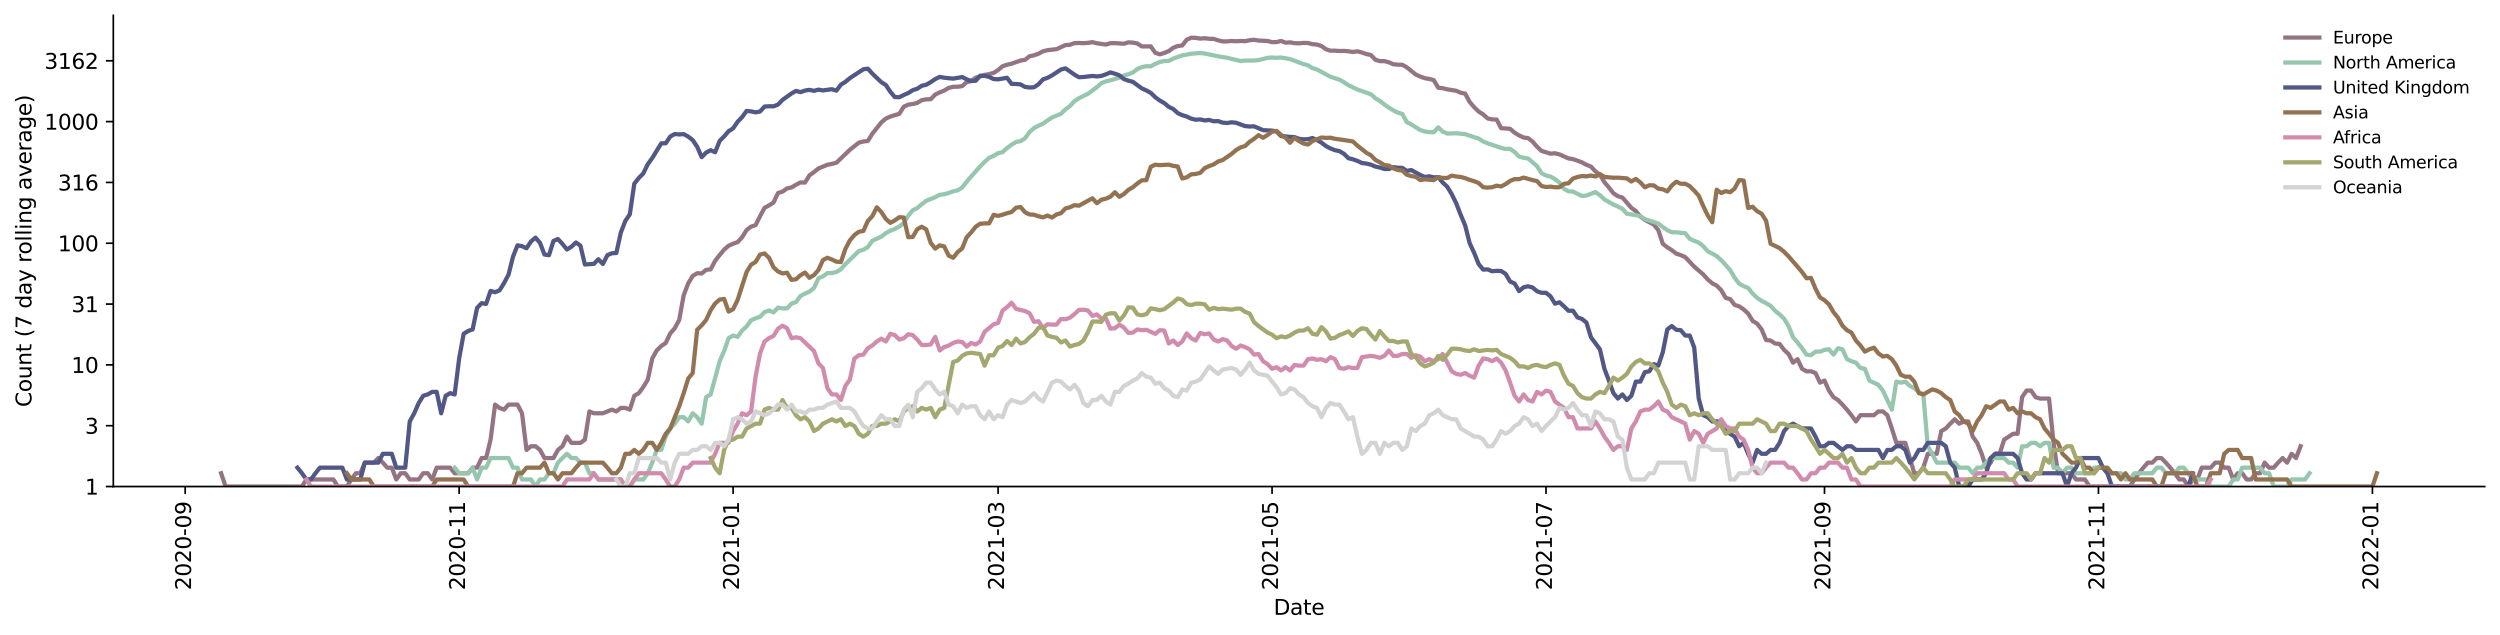 <?xml version="1.0" encoding="utf-8" standalone="no"?>
<!DOCTYPE svg PUBLIC "-//W3C//DTD SVG 1.1//EN"
  "http://www.w3.org/Graphics/SVG/1.1/DTD/svg11.dtd">
<svg height="298.621pt" version="1.1" viewBox="0 0 1176.528 298.621" width="1176.528pt" xmlns="http://www.w3.org/2000/svg" xmlns:xlink="http://www.w3.org/1999/xlink">
 <defs>
  <style type="text/css">*{stroke-linecap:butt;stroke-linejoin:round;}</style>
 </defs>
 <g id="figure_1">
  <g id="patch_1">
   <path d="M 0 298.621 
L 1176.528 298.621 
L 1176.528 0 
L 0 0 
z
" style="fill:#ffffff;"/>
  </g>
  <g id="axes_1">
   <g id="patch_2">
    <path d="M 53.328 228.96 
L 1169.328 228.96 
L 1169.328 7.2 
L 53.328 7.2 
z
" style="fill:#ffffff;"/>
   </g>
   <g id="matplotlib.axis_1">
    <g id="xtick_1">
     <g id="line2d_1">
      <defs>
       <path d="M 0 0 
L 0 3.5 
" id="mdc6765a9e5" style="stroke:#000000;stroke-width:0.8;"/>
      </defs>
      <g>
       <use style="stroke:#000000;stroke-width:0.8;" x="87.146" xlink:href="#mdc6765a9e5" y="228.96"/>
      </g>
     </g>
     <g id="text_1">
      <!-- 2020-09 -->
      <g transform="translate(89.906 277.743)rotate(-90)scale(0.1 -0.1)">
       <defs>
        <path d="M 1228 531 
L 3431 531 
L 3431 0 
L 469 0 
L 469 531 
Q 828 903 1448 1529 
Q 2069 2156 2228 2338 
Q 2531 2678 2651 2914 
Q 2772 3150 2772 3378 
Q 2772 3750 2511 3984 
Q 2250 4219 1831 4219 
Q 1534 4219 1204 4116 
Q 875 4013 500 3803 
L 500 4441 
Q 881 4594 1212 4672 
Q 1544 4750 1819 4750 
Q 2544 4750 2975 4387 
Q 3406 4025 3406 3419 
Q 3406 3131 3298 2873 
Q 3191 2616 2906 2266 
Q 2828 2175 2409 1742 
Q 1991 1309 1228 531 
z
" id="DejaVuSans-32" transform="scale(0.016)"/>
        <path d="M 2034 4250 
Q 1547 4250 1301 3770 
Q 1056 3291 1056 2328 
Q 1056 1369 1301 889 
Q 1547 409 2034 409 
Q 2525 409 2770 889 
Q 3016 1369 3016 2328 
Q 3016 3291 2770 3770 
Q 2525 4250 2034 4250 
z
M 2034 4750 
Q 2819 4750 3233 4129 
Q 3647 3509 3647 2328 
Q 3647 1150 3233 529 
Q 2819 -91 2034 -91 
Q 1250 -91 836 529 
Q 422 1150 422 2328 
Q 422 3509 836 4129 
Q 1250 4750 2034 4750 
z
" id="DejaVuSans-30" transform="scale(0.016)"/>
        <path d="M 313 2009 
L 1997 2009 
L 1997 1497 
L 313 1497 
L 313 2009 
z
" id="DejaVuSans-2d" transform="scale(0.016)"/>
        <path d="M 703 97 
L 703 672 
Q 941 559 1184 500 
Q 1428 441 1663 441 
Q 2288 441 2617 861 
Q 2947 1281 2994 2138 
Q 2813 1869 2534 1725 
Q 2256 1581 1919 1581 
Q 1219 1581 811 2004 
Q 403 2428 403 3163 
Q 403 3881 828 4315 
Q 1253 4750 1959 4750 
Q 2769 4750 3195 4129 
Q 3622 3509 3622 2328 
Q 3622 1225 3098 567 
Q 2575 -91 1691 -91 
Q 1453 -91 1209 -44 
Q 966 3 703 97 
z
M 1959 2075 
Q 2384 2075 2632 2365 
Q 2881 2656 2881 3163 
Q 2881 3666 2632 3958 
Q 2384 4250 1959 4250 
Q 1534 4250 1286 3958 
Q 1038 3666 1038 3163 
Q 1038 2656 1286 2365 
Q 1534 2075 1959 2075 
z
" id="DejaVuSans-39" transform="scale(0.016)"/>
       </defs>
       <use xlink:href="#DejaVuSans-32"/>
       <use x="63.623" xlink:href="#DejaVuSans-30"/>
       <use x="127.246" xlink:href="#DejaVuSans-32"/>
       <use x="190.869" xlink:href="#DejaVuSans-30"/>
       <use x="254.492" xlink:href="#DejaVuSans-2d"/>
       <use x="290.576" xlink:href="#DejaVuSans-30"/>
       <use x="354.199" xlink:href="#DejaVuSans-39"/>
      </g>
     </g>
    </g>
    <g id="xtick_2">
     <g id="line2d_2">
      <g>
       <use style="stroke:#000000;stroke-width:0.8;" x="216.078" xlink:href="#mdc6765a9e5" y="228.96"/>
      </g>
     </g>
     <g id="text_2">
      <!-- 2020-11 -->
      <g transform="translate(218.838 277.743)rotate(-90)scale(0.1 -0.1)">
       <defs>
        <path d="M 794 531 
L 1825 531 
L 1825 4091 
L 703 3866 
L 703 4441 
L 1819 4666 
L 2450 4666 
L 2450 531 
L 3481 531 
L 3481 0 
L 794 0 
L 794 531 
z
" id="DejaVuSans-31" transform="scale(0.016)"/>
       </defs>
       <use xlink:href="#DejaVuSans-32"/>
       <use x="63.623" xlink:href="#DejaVuSans-30"/>
       <use x="127.246" xlink:href="#DejaVuSans-32"/>
       <use x="190.869" xlink:href="#DejaVuSans-30"/>
       <use x="254.492" xlink:href="#DejaVuSans-2d"/>
       <use x="290.576" xlink:href="#DejaVuSans-31"/>
       <use x="354.199" xlink:href="#DejaVuSans-31"/>
      </g>
     </g>
    </g>
    <g id="xtick_3">
     <g id="line2d_3">
      <g>
       <use style="stroke:#000000;stroke-width:0.8;" x="345.01" xlink:href="#mdc6765a9e5" y="228.96"/>
      </g>
     </g>
     <g id="text_3">
      <!-- 2021-01 -->
      <g transform="translate(347.769 277.743)rotate(-90)scale(0.1 -0.1)">
       <use xlink:href="#DejaVuSans-32"/>
       <use x="63.623" xlink:href="#DejaVuSans-30"/>
       <use x="127.246" xlink:href="#DejaVuSans-32"/>
       <use x="190.869" xlink:href="#DejaVuSans-31"/>
       <use x="254.492" xlink:href="#DejaVuSans-2d"/>
       <use x="290.576" xlink:href="#DejaVuSans-30"/>
       <use x="354.199" xlink:href="#DejaVuSans-31"/>
      </g>
     </g>
    </g>
    <g id="xtick_4">
     <g id="line2d_4">
      <g>
       <use style="stroke:#000000;stroke-width:0.8;" x="469.714" xlink:href="#mdc6765a9e5" y="228.96"/>
      </g>
     </g>
     <g id="text_4">
      <!-- 2021-03 -->
      <g transform="translate(472.474 277.743)rotate(-90)scale(0.1 -0.1)">
       <defs>
        <path d="M 2597 2516 
Q 3050 2419 3304 2112 
Q 3559 1806 3559 1356 
Q 3559 666 3084 287 
Q 2609 -91 1734 -91 
Q 1441 -91 1130 -33 
Q 819 25 488 141 
L 488 750 
Q 750 597 1062 519 
Q 1375 441 1716 441 
Q 2309 441 2620 675 
Q 2931 909 2931 1356 
Q 2931 1769 2642 2001 
Q 2353 2234 1838 2234 
L 1294 2234 
L 1294 2753 
L 1863 2753 
Q 2328 2753 2575 2939 
Q 2822 3125 2822 3475 
Q 2822 3834 2567 4026 
Q 2313 4219 1838 4219 
Q 1578 4219 1281 4162 
Q 984 4106 628 3988 
L 628 4550 
Q 988 4650 1302 4700 
Q 1616 4750 1894 4750 
Q 2613 4750 3031 4423 
Q 3450 4097 3450 3541 
Q 3450 3153 3228 2886 
Q 3006 2619 2597 2516 
z
" id="DejaVuSans-33" transform="scale(0.016)"/>
       </defs>
       <use xlink:href="#DejaVuSans-32"/>
       <use x="63.623" xlink:href="#DejaVuSans-30"/>
       <use x="127.246" xlink:href="#DejaVuSans-32"/>
       <use x="190.869" xlink:href="#DejaVuSans-31"/>
       <use x="254.492" xlink:href="#DejaVuSans-2d"/>
       <use x="290.576" xlink:href="#DejaVuSans-30"/>
       <use x="354.199" xlink:href="#DejaVuSans-33"/>
      </g>
     </g>
    </g>
    <g id="xtick_5">
     <g id="line2d_5">
      <g>
       <use style="stroke:#000000;stroke-width:0.8;" x="598.646" xlink:href="#mdc6765a9e5" y="228.96"/>
      </g>
     </g>
     <g id="text_5">
      <!-- 2021-05 -->
      <g transform="translate(601.406 277.743)rotate(-90)scale(0.1 -0.1)">
       <defs>
        <path d="M 691 4666 
L 3169 4666 
L 3169 4134 
L 1269 4134 
L 1269 2991 
Q 1406 3038 1543 3061 
Q 1681 3084 1819 3084 
Q 2600 3084 3056 2656 
Q 3513 2228 3513 1497 
Q 3513 744 3044 326 
Q 2575 -91 1722 -91 
Q 1428 -91 1123 -41 
Q 819 9 494 109 
L 494 744 
Q 775 591 1075 516 
Q 1375 441 1709 441 
Q 2250 441 2565 725 
Q 2881 1009 2881 1497 
Q 2881 1984 2565 2268 
Q 2250 2553 1709 2553 
Q 1456 2553 1204 2497 
Q 953 2441 691 2322 
L 691 4666 
z
" id="DejaVuSans-35" transform="scale(0.016)"/>
       </defs>
       <use xlink:href="#DejaVuSans-32"/>
       <use x="63.623" xlink:href="#DejaVuSans-30"/>
       <use x="127.246" xlink:href="#DejaVuSans-32"/>
       <use x="190.869" xlink:href="#DejaVuSans-31"/>
       <use x="254.492" xlink:href="#DejaVuSans-2d"/>
       <use x="290.576" xlink:href="#DejaVuSans-30"/>
       <use x="354.199" xlink:href="#DejaVuSans-35"/>
      </g>
     </g>
    </g>
    <g id="xtick_6">
     <g id="line2d_6">
      <g>
       <use style="stroke:#000000;stroke-width:0.8;" x="727.578" xlink:href="#mdc6765a9e5" y="228.96"/>
      </g>
     </g>
     <g id="text_6">
      <!-- 2021-07 -->
      <g transform="translate(730.337 277.743)rotate(-90)scale(0.1 -0.1)">
       <defs>
        <path d="M 525 4666 
L 3525 4666 
L 3525 4397 
L 1831 0 
L 1172 0 
L 2766 4134 
L 525 4134 
L 525 4666 
z
" id="DejaVuSans-37" transform="scale(0.016)"/>
       </defs>
       <use xlink:href="#DejaVuSans-32"/>
       <use x="63.623" xlink:href="#DejaVuSans-30"/>
       <use x="127.246" xlink:href="#DejaVuSans-32"/>
       <use x="190.869" xlink:href="#DejaVuSans-31"/>
       <use x="254.492" xlink:href="#DejaVuSans-2d"/>
       <use x="290.576" xlink:href="#DejaVuSans-30"/>
       <use x="354.199" xlink:href="#DejaVuSans-37"/>
      </g>
     </g>
    </g>
    <g id="xtick_7">
     <g id="line2d_7">
      <g>
       <use style="stroke:#000000;stroke-width:0.8;" x="858.624" xlink:href="#mdc6765a9e5" y="228.96"/>
      </g>
     </g>
     <g id="text_7">
      <!-- 2021-09 -->
      <g transform="translate(861.383 277.743)rotate(-90)scale(0.1 -0.1)">
       <use xlink:href="#DejaVuSans-32"/>
       <use x="63.623" xlink:href="#DejaVuSans-30"/>
       <use x="127.246" xlink:href="#DejaVuSans-32"/>
       <use x="190.869" xlink:href="#DejaVuSans-31"/>
       <use x="254.492" xlink:href="#DejaVuSans-2d"/>
       <use x="290.576" xlink:href="#DejaVuSans-30"/>
       <use x="354.199" xlink:href="#DejaVuSans-39"/>
      </g>
     </g>
    </g>
    <g id="xtick_8">
     <g id="line2d_8">
      <g>
       <use style="stroke:#000000;stroke-width:0.8;" x="987.555" xlink:href="#mdc6765a9e5" y="228.96"/>
      </g>
     </g>
     <g id="text_8">
      <!-- 2021-11 -->
      <g transform="translate(990.315 277.743)rotate(-90)scale(0.1 -0.1)">
       <use xlink:href="#DejaVuSans-32"/>
       <use x="63.623" xlink:href="#DejaVuSans-30"/>
       <use x="127.246" xlink:href="#DejaVuSans-32"/>
       <use x="190.869" xlink:href="#DejaVuSans-31"/>
       <use x="254.492" xlink:href="#DejaVuSans-2d"/>
       <use x="290.576" xlink:href="#DejaVuSans-31"/>
       <use x="354.199" xlink:href="#DejaVuSans-31"/>
      </g>
     </g>
    </g>
    <g id="xtick_9">
     <g id="line2d_9">
      <g>
       <use style="stroke:#000000;stroke-width:0.8;" x="1116.487" xlink:href="#mdc6765a9e5" y="228.96"/>
      </g>
     </g>
     <g id="text_9">
      <!-- 2022-01 -->
      <g transform="translate(1119.247 277.743)rotate(-90)scale(0.1 -0.1)">
       <use xlink:href="#DejaVuSans-32"/>
       <use x="63.623" xlink:href="#DejaVuSans-30"/>
       <use x="127.246" xlink:href="#DejaVuSans-32"/>
       <use x="190.869" xlink:href="#DejaVuSans-32"/>
       <use x="254.492" xlink:href="#DejaVuSans-2d"/>
       <use x="290.576" xlink:href="#DejaVuSans-30"/>
       <use x="354.199" xlink:href="#DejaVuSans-31"/>
      </g>
     </g>
    </g>
    <g id="text_10">
     <!-- Date -->
     <g transform="translate(599.377 289.341)scale(0.1 -0.1)">
      <defs>
       <path d="M 1259 4147 
L 1259 519 
L 2022 519 
Q 2988 519 3436 956 
Q 3884 1394 3884 2338 
Q 3884 3275 3436 3711 
Q 2988 4147 2022 4147 
L 1259 4147 
z
M 628 4666 
L 1925 4666 
Q 3281 4666 3915 4102 
Q 4550 3538 4550 2338 
Q 4550 1131 3912 565 
Q 3275 0 1925 0 
L 628 0 
L 628 4666 
z
" id="DejaVuSans-44" transform="scale(0.016)"/>
       <path d="M 2194 1759 
Q 1497 1759 1228 1600 
Q 959 1441 959 1056 
Q 959 750 1161 570 
Q 1363 391 1709 391 
Q 2188 391 2477 730 
Q 2766 1069 2766 1631 
L 2766 1759 
L 2194 1759 
z
M 3341 1997 
L 3341 0 
L 2766 0 
L 2766 531 
Q 2569 213 2275 61 
Q 1981 -91 1556 -91 
Q 1019 -91 701 211 
Q 384 513 384 1019 
Q 384 1609 779 1909 
Q 1175 2209 1959 2209 
L 2766 2209 
L 2766 2266 
Q 2766 2663 2505 2880 
Q 2244 3097 1772 3097 
Q 1472 3097 1187 3025 
Q 903 2953 641 2809 
L 641 3341 
Q 956 3463 1253 3523 
Q 1550 3584 1831 3584 
Q 2591 3584 2966 3190 
Q 3341 2797 3341 1997 
z
" id="DejaVuSans-61" transform="scale(0.016)"/>
       <path d="M 1172 4494 
L 1172 3500 
L 2356 3500 
L 2356 3053 
L 1172 3053 
L 1172 1153 
Q 1172 725 1289 603 
Q 1406 481 1766 481 
L 2356 481 
L 2356 0 
L 1766 0 
Q 1100 0 847 248 
Q 594 497 594 1153 
L 594 3053 
L 172 3053 
L 172 3500 
L 594 3500 
L 594 4494 
L 1172 4494 
z
" id="DejaVuSans-74" transform="scale(0.016)"/>
       <path d="M 3597 1894 
L 3597 1613 
L 953 1613 
Q 991 1019 1311 708 
Q 1631 397 2203 397 
Q 2534 397 2845 478 
Q 3156 559 3463 722 
L 3463 178 
Q 3153 47 2828 -22 
Q 2503 -91 2169 -91 
Q 1331 -91 842 396 
Q 353 884 353 1716 
Q 353 2575 817 3079 
Q 1281 3584 2069 3584 
Q 2775 3584 3186 3129 
Q 3597 2675 3597 1894 
z
M 3022 2063 
Q 3016 2534 2758 2815 
Q 2500 3097 2075 3097 
Q 1594 3097 1305 2825 
Q 1016 2553 972 2059 
L 3022 2063 
z
" id="DejaVuSans-65" transform="scale(0.016)"/>
      </defs>
      <use xlink:href="#DejaVuSans-44"/>
      <use x="77.002" xlink:href="#DejaVuSans-61"/>
      <use x="138.281" xlink:href="#DejaVuSans-74"/>
      <use x="177.49" xlink:href="#DejaVuSans-65"/>
     </g>
    </g>
   </g>
   <g id="matplotlib.axis_2">
    <g id="ytick_1">
     <g id="line2d_10">
      <defs>
       <path d="M 0 0 
L -3.5 0 
" id="mce2d16285d" style="stroke:#000000;stroke-width:0.8;"/>
      </defs>
      <g>
       <use style="stroke:#000000;stroke-width:0.8;" x="53.328" xlink:href="#mce2d16285d" y="228.96"/>
      </g>
     </g>
     <g id="text_11">
      <!-- 1 -->
      <g transform="translate(39.966 232.759)scale(0.1 -0.1)">
       <use xlink:href="#DejaVuSans-31"/>
      </g>
     </g>
    </g>
    <g id="ytick_2">
     <g id="line2d_11">
      <g>
       <use style="stroke:#000000;stroke-width:0.8;" x="53.328" xlink:href="#mce2d16285d" y="200.338"/>
      </g>
     </g>
     <g id="text_12">
      <!-- 3 -->
      <g transform="translate(39.966 204.137)scale(0.1 -0.1)">
       <use xlink:href="#DejaVuSans-33"/>
      </g>
     </g>
    </g>
    <g id="ytick_3">
     <g id="line2d_12">
      <g>
       <use style="stroke:#000000;stroke-width:0.8;" x="53.328" xlink:href="#mce2d16285d" y="171.716"/>
      </g>
     </g>
     <g id="text_13">
      <!-- 10 -->
      <g transform="translate(33.603 175.516)scale(0.1 -0.1)">
       <use xlink:href="#DejaVuSans-31"/>
       <use x="63.623" xlink:href="#DejaVuSans-30"/>
      </g>
     </g>
    </g>
    <g id="ytick_4">
     <g id="line2d_13">
      <g>
       <use style="stroke:#000000;stroke-width:0.8;" x="53.328" xlink:href="#mce2d16285d" y="143.095"/>
      </g>
     </g>
     <g id="text_14">
      <!-- 31 -->
      <g transform="translate(33.603 146.894)scale(0.1 -0.1)">
       <use xlink:href="#DejaVuSans-33"/>
       <use x="63.623" xlink:href="#DejaVuSans-31"/>
      </g>
     </g>
    </g>
    <g id="ytick_5">
     <g id="line2d_14">
      <g>
       <use style="stroke:#000000;stroke-width:0.8;" x="53.328" xlink:href="#mce2d16285d" y="114.473"/>
      </g>
     </g>
     <g id="text_15">
      <!-- 100 -->
      <g transform="translate(27.241 118.272)scale(0.1 -0.1)">
       <use xlink:href="#DejaVuSans-31"/>
       <use x="63.623" xlink:href="#DejaVuSans-30"/>
       <use x="127.246" xlink:href="#DejaVuSans-30"/>
      </g>
     </g>
    </g>
    <g id="ytick_6">
     <g id="line2d_15">
      <g>
       <use style="stroke:#000000;stroke-width:0.8;" x="53.328" xlink:href="#mce2d16285d" y="85.851"/>
      </g>
     </g>
     <g id="text_16">
      <!-- 316 -->
      <g transform="translate(27.241 89.65)scale(0.1 -0.1)">
       <defs>
        <path d="M 2113 2584 
Q 1688 2584 1439 2293 
Q 1191 2003 1191 1497 
Q 1191 994 1439 701 
Q 1688 409 2113 409 
Q 2538 409 2786 701 
Q 3034 994 3034 1497 
Q 3034 2003 2786 2293 
Q 2538 2584 2113 2584 
z
M 3366 4563 
L 3366 3988 
Q 3128 4100 2886 4159 
Q 2644 4219 2406 4219 
Q 1781 4219 1451 3797 
Q 1122 3375 1075 2522 
Q 1259 2794 1537 2939 
Q 1816 3084 2150 3084 
Q 2853 3084 3261 2657 
Q 3669 2231 3669 1497 
Q 3669 778 3244 343 
Q 2819 -91 2113 -91 
Q 1303 -91 875 529 
Q 447 1150 447 2328 
Q 447 3434 972 4092 
Q 1497 4750 2381 4750 
Q 2619 4750 2861 4703 
Q 3103 4656 3366 4563 
z
" id="DejaVuSans-36" transform="scale(0.016)"/>
       </defs>
       <use xlink:href="#DejaVuSans-33"/>
       <use x="63.623" xlink:href="#DejaVuSans-31"/>
       <use x="127.246" xlink:href="#DejaVuSans-36"/>
      </g>
     </g>
    </g>
    <g id="ytick_7">
     <g id="line2d_16">
      <g>
       <use style="stroke:#000000;stroke-width:0.8;" x="53.328" xlink:href="#mce2d16285d" y="57.229"/>
      </g>
     </g>
     <g id="text_17">
      <!-- 1000 -->
      <g transform="translate(20.878 61.029)scale(0.1 -0.1)">
       <use xlink:href="#DejaVuSans-31"/>
       <use x="63.623" xlink:href="#DejaVuSans-30"/>
       <use x="127.246" xlink:href="#DejaVuSans-30"/>
       <use x="190.869" xlink:href="#DejaVuSans-30"/>
      </g>
     </g>
    </g>
    <g id="ytick_8">
     <g id="line2d_17">
      <g>
       <use style="stroke:#000000;stroke-width:0.8;" x="53.328" xlink:href="#mce2d16285d" y="28.608"/>
      </g>
     </g>
     <g id="text_18">
      <!-- 3162 -->
      <g transform="translate(20.878 32.407)scale(0.1 -0.1)">
       <use xlink:href="#DejaVuSans-33"/>
       <use x="63.623" xlink:href="#DejaVuSans-31"/>
       <use x="127.246" xlink:href="#DejaVuSans-36"/>
       <use x="190.869" xlink:href="#DejaVuSans-32"/>
      </g>
     </g>
    </g>
    <g id="text_19">
     <!-- Count (7 day rolling average) -->
     <g transform="translate(14.798 191.548)rotate(-90)scale(0.1 -0.1)">
      <defs>
       <path d="M 4122 4306 
L 4122 3641 
Q 3803 3938 3442 4084 
Q 3081 4231 2675 4231 
Q 1875 4231 1450 3742 
Q 1025 3253 1025 2328 
Q 1025 1406 1450 917 
Q 1875 428 2675 428 
Q 3081 428 3442 575 
Q 3803 722 4122 1019 
L 4122 359 
Q 3791 134 3420 21 
Q 3050 -91 2638 -91 
Q 1578 -91 968 557 
Q 359 1206 359 2328 
Q 359 3453 968 4101 
Q 1578 4750 2638 4750 
Q 3056 4750 3426 4639 
Q 3797 4528 4122 4306 
z
" id="DejaVuSans-43" transform="scale(0.016)"/>
       <path d="M 1959 3097 
Q 1497 3097 1228 2736 
Q 959 2375 959 1747 
Q 959 1119 1226 758 
Q 1494 397 1959 397 
Q 2419 397 2687 759 
Q 2956 1122 2956 1747 
Q 2956 2369 2687 2733 
Q 2419 3097 1959 3097 
z
M 1959 3584 
Q 2709 3584 3137 3096 
Q 3566 2609 3566 1747 
Q 3566 888 3137 398 
Q 2709 -91 1959 -91 
Q 1206 -91 779 398 
Q 353 888 353 1747 
Q 353 2609 779 3096 
Q 1206 3584 1959 3584 
z
" id="DejaVuSans-6f" transform="scale(0.016)"/>
       <path d="M 544 1381 
L 544 3500 
L 1119 3500 
L 1119 1403 
Q 1119 906 1312 657 
Q 1506 409 1894 409 
Q 2359 409 2629 706 
Q 2900 1003 2900 1516 
L 2900 3500 
L 3475 3500 
L 3475 0 
L 2900 0 
L 2900 538 
Q 2691 219 2414 64 
Q 2138 -91 1772 -91 
Q 1169 -91 856 284 
Q 544 659 544 1381 
z
M 1991 3584 
L 1991 3584 
z
" id="DejaVuSans-75" transform="scale(0.016)"/>
       <path d="M 3513 2113 
L 3513 0 
L 2938 0 
L 2938 2094 
Q 2938 2591 2744 2837 
Q 2550 3084 2163 3084 
Q 1697 3084 1428 2787 
Q 1159 2491 1159 1978 
L 1159 0 
L 581 0 
L 581 3500 
L 1159 3500 
L 1159 2956 
Q 1366 3272 1645 3428 
Q 1925 3584 2291 3584 
Q 2894 3584 3203 3211 
Q 3513 2838 3513 2113 
z
" id="DejaVuSans-6e" transform="scale(0.016)"/>
       <path id="DejaVuSans-20" transform="scale(0.016)"/>
       <path d="M 1984 4856 
Q 1566 4138 1362 3434 
Q 1159 2731 1159 2009 
Q 1159 1288 1364 580 
Q 1569 -128 1984 -844 
L 1484 -844 
Q 1016 -109 783 600 
Q 550 1309 550 2009 
Q 550 2706 781 3412 
Q 1013 4119 1484 4856 
L 1984 4856 
z
" id="DejaVuSans-28" transform="scale(0.016)"/>
       <path d="M 2906 2969 
L 2906 4863 
L 3481 4863 
L 3481 0 
L 2906 0 
L 2906 525 
Q 2725 213 2448 61 
Q 2172 -91 1784 -91 
Q 1150 -91 751 415 
Q 353 922 353 1747 
Q 353 2572 751 3078 
Q 1150 3584 1784 3584 
Q 2172 3584 2448 3432 
Q 2725 3281 2906 2969 
z
M 947 1747 
Q 947 1113 1208 752 
Q 1469 391 1925 391 
Q 2381 391 2643 752 
Q 2906 1113 2906 1747 
Q 2906 2381 2643 2742 
Q 2381 3103 1925 3103 
Q 1469 3103 1208 2742 
Q 947 2381 947 1747 
z
" id="DejaVuSans-64" transform="scale(0.016)"/>
       <path d="M 2059 -325 
Q 1816 -950 1584 -1140 
Q 1353 -1331 966 -1331 
L 506 -1331 
L 506 -850 
L 844 -850 
Q 1081 -850 1212 -737 
Q 1344 -625 1503 -206 
L 1606 56 
L 191 3500 
L 800 3500 
L 1894 763 
L 2988 3500 
L 3597 3500 
L 2059 -325 
z
" id="DejaVuSans-79" transform="scale(0.016)"/>
       <path d="M 2631 2963 
Q 2534 3019 2420 3045 
Q 2306 3072 2169 3072 
Q 1681 3072 1420 2755 
Q 1159 2438 1159 1844 
L 1159 0 
L 581 0 
L 581 3500 
L 1159 3500 
L 1159 2956 
Q 1341 3275 1631 3429 
Q 1922 3584 2338 3584 
Q 2397 3584 2469 3576 
Q 2541 3569 2628 3553 
L 2631 2963 
z
" id="DejaVuSans-72" transform="scale(0.016)"/>
       <path d="M 603 4863 
L 1178 4863 
L 1178 0 
L 603 0 
L 603 4863 
z
" id="DejaVuSans-6c" transform="scale(0.016)"/>
       <path d="M 603 3500 
L 1178 3500 
L 1178 0 
L 603 0 
L 603 3500 
z
M 603 4863 
L 1178 4863 
L 1178 4134 
L 603 4134 
L 603 4863 
z
" id="DejaVuSans-69" transform="scale(0.016)"/>
       <path d="M 2906 1791 
Q 2906 2416 2648 2759 
Q 2391 3103 1925 3103 
Q 1463 3103 1205 2759 
Q 947 2416 947 1791 
Q 947 1169 1205 825 
Q 1463 481 1925 481 
Q 2391 481 2648 825 
Q 2906 1169 2906 1791 
z
M 3481 434 
Q 3481 -459 3084 -895 
Q 2688 -1331 1869 -1331 
Q 1566 -1331 1297 -1286 
Q 1028 -1241 775 -1147 
L 775 -588 
Q 1028 -725 1275 -790 
Q 1522 -856 1778 -856 
Q 2344 -856 2625 -561 
Q 2906 -266 2906 331 
L 2906 616 
Q 2728 306 2450 153 
Q 2172 0 1784 0 
Q 1141 0 747 490 
Q 353 981 353 1791 
Q 353 2603 747 3093 
Q 1141 3584 1784 3584 
Q 2172 3584 2450 3431 
Q 2728 3278 2906 2969 
L 2906 3500 
L 3481 3500 
L 3481 434 
z
" id="DejaVuSans-67" transform="scale(0.016)"/>
       <path d="M 191 3500 
L 800 3500 
L 1894 563 
L 2988 3500 
L 3597 3500 
L 2284 0 
L 1503 0 
L 191 3500 
z
" id="DejaVuSans-76" transform="scale(0.016)"/>
       <path d="M 513 4856 
L 1013 4856 
Q 1481 4119 1714 3412 
Q 1947 2706 1947 2009 
Q 1947 1309 1714 600 
Q 1481 -109 1013 -844 
L 513 -844 
Q 928 -128 1133 580 
Q 1338 1288 1338 2009 
Q 1338 2731 1133 3434 
Q 928 4138 513 4856 
z
" id="DejaVuSans-29" transform="scale(0.016)"/>
      </defs>
      <use xlink:href="#DejaVuSans-43"/>
      <use x="69.824" xlink:href="#DejaVuSans-6f"/>
      <use x="131.006" xlink:href="#DejaVuSans-75"/>
      <use x="194.385" xlink:href="#DejaVuSans-6e"/>
      <use x="257.764" xlink:href="#DejaVuSans-74"/>
      <use x="296.973" xlink:href="#DejaVuSans-20"/>
      <use x="328.76" xlink:href="#DejaVuSans-28"/>
      <use x="367.773" xlink:href="#DejaVuSans-37"/>
      <use x="431.396" xlink:href="#DejaVuSans-20"/>
      <use x="463.184" xlink:href="#DejaVuSans-64"/>
      <use x="526.66" xlink:href="#DejaVuSans-61"/>
      <use x="587.939" xlink:href="#DejaVuSans-79"/>
      <use x="647.119" xlink:href="#DejaVuSans-20"/>
      <use x="678.906" xlink:href="#DejaVuSans-72"/>
      <use x="717.77" xlink:href="#DejaVuSans-6f"/>
      <use x="778.951" xlink:href="#DejaVuSans-6c"/>
      <use x="806.734" xlink:href="#DejaVuSans-6c"/>
      <use x="834.518" xlink:href="#DejaVuSans-69"/>
      <use x="862.301" xlink:href="#DejaVuSans-6e"/>
      <use x="925.68" xlink:href="#DejaVuSans-67"/>
      <use x="989.156" xlink:href="#DejaVuSans-20"/>
      <use x="1020.943" xlink:href="#DejaVuSans-61"/>
      <use x="1082.223" xlink:href="#DejaVuSans-76"/>
      <use x="1141.402" xlink:href="#DejaVuSans-65"/>
      <use x="1202.926" xlink:href="#DejaVuSans-72"/>
      <use x="1244.039" xlink:href="#DejaVuSans-61"/>
      <use x="1305.318" xlink:href="#DejaVuSans-67"/>
      <use x="1368.795" xlink:href="#DejaVuSans-65"/>
      <use x="1430.318" xlink:href="#DejaVuSans-29"/>
     </g>
    </g>
   </g>
   <g id="line2d_18">
    <path clip-path="url(#p5f43ad3c59)" d="M 104.055 222.712 
L 106.169 228.96 
L 142.101 228.96 
L 144.214 225.64 
L 156.896 225.64 
L 159.01 228.96 
L 163.237 228.96 
L 165.351 225.64 
L 167.464 222.712 
L 169.578 222.712 
L 171.692 217.723 
L 175.919 217.723 
L 178.033 215.56 
L 180.146 217.723 
L 182.26 220.093 
L 184.374 220.093 
L 186.487 225.64 
L 188.601 222.712 
L 190.714 222.712 
L 192.828 225.64 
L 197.055 225.64 
L 199.169 222.712 
L 201.283 222.712 
L 203.396 225.64 
L 205.51 220.093 
L 211.851 220.093 
L 213.964 222.712 
L 220.305 222.712 
L 222.419 220.093 
L 224.533 220.093 
L 226.646 215.56 
L 228.76 215.56 
L 230.874 206.901 
L 232.987 190.411 
L 235.101 191.966 
L 237.214 192.781 
L 239.328 190.411 
L 243.555 190.411 
L 245.669 194.496 
L 247.783 211.728 
L 249.896 210.013 
L 252.01 210.013 
L 254.124 211.728 
L 256.237 215.56 
L 260.464 215.56 
L 262.578 211.728 
L 264.692 210.013 
L 266.805 205.48 
L 268.919 208.408 
L 273.146 208.408 
L 275.26 206.901 
L 277.374 193.624 
L 279.487 194.496 
L 283.714 194.496 
L 287.942 192.781 
L 290.055 193.624 
L 292.169 191.966 
L 294.283 191.966 
L 296.396 192.781 
L 298.51 186.258 
L 300.624 185.015 
L 302.737 182.154 
L 304.851 178.633 
L 306.964 168.71 
L 309.078 164.922 
L 311.192 162.849 
L 313.305 161.401 
L 315.419 156.907 
L 317.533 154.484 
L 319.646 150.551 
L 321.76 138.904 
L 323.874 133.395 
L 325.987 129.857 
L 328.101 128.572 
L 330.214 128.698 
L 332.328 126.995 
L 334.442 126.761 
L 336.555 122.739 
L 338.669 120.02 
L 340.783 117.49 
L 342.896 115.636 
L 345.01 114.687 
L 347.124 113.946 
L 349.237 111.687 
L 351.351 108.253 
L 353.464 106.672 
L 355.578 105.956 
L 357.692 101.724 
L 359.805 97.798 
L 361.919 96.679 
L 364.033 95.295 
L 366.146 90.842 
L 368.26 90.178 
L 370.374 88.674 
L 372.487 88.213 
L 374.601 86.949 
L 376.714 85.847 
L 378.828 85.914 
L 380.942 82.53 
L 383.055 80.987 
L 385.169 79.283 
L 389.396 77.519 
L 391.51 77.128 
L 393.624 76.581 
L 399.964 70.479 
L 404.192 67.138 
L 406.305 66.599 
L 408.419 66.341 
L 410.533 62.915 
L 414.76 57.62 
L 416.874 55.804 
L 418.987 54.853 
L 423.214 53.561 
L 425.328 50.196 
L 427.442 49.238 
L 429.555 48.941 
L 431.669 48.449 
L 433.783 47.142 
L 435.896 46.741 
L 438.01 46.71 
L 440.124 44.497 
L 442.237 43.474 
L 444.351 42.629 
L 446.464 41.362 
L 448.578 40.846 
L 450.692 40.811 
L 452.805 40.536 
L 454.919 38.668 
L 457.033 38.16 
L 459.146 36.565 
L 461.26 35.984 
L 463.374 35.253 
L 465.487 34.864 
L 467.601 34.321 
L 469.714 32.945 
L 471.828 31.166 
L 473.942 30.457 
L 476.055 29.974 
L 480.283 28.487 
L 482.396 28.158 
L 484.51 26.474 
L 486.624 26.031 
L 488.737 25.275 
L 490.851 24.14 
L 492.964 23.607 
L 497.192 23.145 
L 501.419 21.211 
L 503.533 21.069 
L 505.646 20.291 
L 507.76 20.229 
L 509.874 20.316 
L 511.987 20.168 
L 514.101 19.831 
L 516.214 20.363 
L 520.442 20.974 
L 522.555 20.325 
L 524.669 20.288 
L 528.896 20.598 
L 531.01 19.925 
L 533.124 20.056 
L 535.237 20.455 
L 537.351 21.847 
L 541.578 21.845 
L 543.692 24.834 
L 545.805 25.561 
L 547.919 24.94 
L 550.033 24.042 
L 552.146 22.498 
L 554.26 21.646 
L 556.374 21.417 
L 558.487 18.67 
L 560.601 17.76 
L 562.714 17.815 
L 564.828 18.163 
L 566.942 17.99 
L 569.055 18.254 
L 571.169 18.293 
L 573.283 18.985 
L 575.396 19.488 
L 577.51 19.476 
L 579.624 19.276 
L 581.737 19.416 
L 583.851 19.283 
L 585.964 19.387 
L 588.078 18.928 
L 590.192 18.733 
L 592.305 19.075 
L 596.533 19.287 
L 598.646 19.855 
L 600.76 19.806 
L 602.874 19.271 
L 604.987 20.084 
L 607.101 19.934 
L 609.214 20.312 
L 611.328 20.39 
L 613.442 20.197 
L 615.555 20.237 
L 617.669 20.793 
L 619.783 20.948 
L 621.896 21.681 
L 624.01 23.174 
L 626.124 23.866 
L 628.237 23.847 
L 630.351 24.01 
L 632.464 23.958 
L 634.578 24.144 
L 636.692 24.454 
L 638.805 24.159 
L 640.919 24.714 
L 643.033 25.433 
L 645.146 25.886 
L 647.26 28.092 
L 649.374 28.772 
L 651.487 28.76 
L 653.601 29.305 
L 655.714 30.231 
L 657.828 30.44 
L 659.942 30.48 
L 662.055 31.667 
L 666.283 35.084 
L 668.396 36.021 
L 670.51 36.784 
L 672.624 37.156 
L 674.737 37.699 
L 676.851 41.287 
L 678.964 41.511 
L 681.078 42.034 
L 685.305 42.723 
L 687.419 43.638 
L 689.533 44.063 
L 691.646 47.99 
L 693.76 50.435 
L 695.874 52.511 
L 697.987 53.829 
L 700.101 55.734 
L 702.214 56.179 
L 704.328 56.268 
L 706.442 60.311 
L 710.669 60.622 
L 712.783 62.459 
L 714.896 63.709 
L 717.01 64.72 
L 719.124 64.976 
L 721.237 66.635 
L 723.351 69.074 
L 725.464 71.012 
L 729.692 72.325 
L 731.805 72.144 
L 733.919 72.66 
L 738.146 74.561 
L 740.26 74.87 
L 744.487 76.396 
L 746.601 77.575 
L 748.714 78.377 
L 750.828 80.666 
L 752.942 82.217 
L 755.055 85.746 
L 757.169 88.225 
L 759.283 90.924 
L 761.396 92.341 
L 763.51 92.946 
L 767.737 97.834 
L 769.851 99.333 
L 771.964 101.895 
L 774.078 103.463 
L 778.305 105.68 
L 780.419 108.308 
L 782.533 114.723 
L 784.646 116.392 
L 786.76 117.732 
L 788.874 119.363 
L 790.987 120.065 
L 793.101 121.017 
L 797.328 125.512 
L 801.555 129.143 
L 803.669 131.493 
L 805.783 133.319 
L 807.896 134.403 
L 810.01 136.552 
L 812.124 140.169 
L 814.237 140.776 
L 816.351 143.475 
L 818.464 144.169 
L 820.578 145.617 
L 822.692 147.555 
L 824.805 151.01 
L 826.919 152.277 
L 829.033 155.023 
L 831.146 160.032 
L 833.26 160.255 
L 835.374 161.636 
L 837.487 161.874 
L 839.601 164.653 
L 841.714 166.599 
L 843.828 170.673 
L 845.942 169.026 
L 848.055 173.559 
L 850.169 174.734 
L 852.283 174.734 
L 854.396 175.549 
L 856.51 180.081 
L 858.624 179.106 
L 860.737 183.831 
L 862.851 186.904 
L 864.964 188.248 
L 867.078 190.411 
L 869.192 192.781 
L 871.305 195.4 
L 873.419 198.328 
L 875.533 195.4 
L 881.874 195.4 
L 883.987 193.624 
L 886.101 193.624 
L 888.214 195.4 
L 890.328 201.648 
L 892.442 208.408 
L 896.669 208.408 
L 900.896 222.712 
L 903.01 222.712 
L 905.124 220.093 
L 907.237 213.57 
L 911.464 213.57 
L 913.578 202.861 
L 915.692 201.648 
L 917.805 199.386 
L 919.919 197.313 
L 922.033 199.386 
L 924.146 198.328 
L 926.26 198.328 
L 928.374 205.48 
L 930.487 208.408 
L 932.601 213.57 
L 934.714 220.093 
L 936.828 217.723 
L 938.942 213.57 
L 941.055 213.57 
L 943.169 206.901 
L 947.396 204.136 
L 949.51 204.136 
L 951.624 186.904 
L 953.737 183.831 
L 955.851 183.831 
L 957.964 186.904 
L 960.078 187.567 
L 964.305 187.567 
L 966.419 208.408 
L 968.533 222.712 
L 974.874 222.712 
L 976.987 225.64 
L 981.214 225.64 
L 983.328 228.96 
L 1002.351 228.96 
L 1004.464 225.64 
L 1006.578 222.712 
L 1008.692 220.093 
L 1010.805 217.723 
L 1012.919 217.723 
L 1015.033 215.56 
L 1017.146 215.56 
L 1019.26 217.723 
L 1021.374 220.093 
L 1023.487 222.712 
L 1025.601 225.64 
L 1027.714 225.64 
L 1029.828 228.96 
L 1031.942 225.64 
L 1034.055 225.64 
L 1036.169 220.093 
L 1040.396 220.093 
L 1042.51 217.723 
L 1044.624 217.723 
L 1046.737 220.093 
L 1048.851 220.093 
L 1050.964 225.64 
L 1053.078 222.712 
L 1055.192 222.712 
L 1057.305 225.64 
L 1059.419 225.64 
L 1061.533 222.712 
L 1063.646 222.712 
L 1065.76 217.723 
L 1067.874 220.093 
L 1069.987 220.093 
L 1072.101 217.723 
L 1074.214 215.56 
L 1076.328 217.723 
L 1078.442 213.57 
L 1080.555 215.56 
L 1082.669 210.013 
L 1082.669 210.013 
" style="fill:none;stroke:#947383;stroke-linecap:square;stroke-width:2;"/>
   </g>
   <g id="line2d_19">
    <path clip-path="url(#p5f43ad3c59)" d="M 213.964 220.093 
L 216.078 222.712 
L 220.305 222.712 
L 222.419 220.093 
L 224.533 225.64 
L 226.646 220.093 
L 228.76 220.093 
L 230.874 215.56 
L 239.328 215.56 
L 241.442 220.093 
L 243.555 220.093 
L 245.669 225.64 
L 249.896 225.64 
L 252.01 228.96 
L 254.124 225.64 
L 256.237 225.64 
L 258.351 222.712 
L 260.464 222.712 
L 262.578 217.723 
L 264.692 215.56 
L 266.805 213.57 
L 268.919 215.56 
L 271.033 215.56 
L 273.146 217.723 
L 275.26 217.723 
L 277.374 222.712 
L 279.487 222.712 
L 281.601 225.64 
L 292.169 225.64 
L 294.283 228.96 
L 296.396 228.96 
L 298.51 225.64 
L 302.737 225.64 
L 304.851 222.712 
L 306.964 217.723 
L 309.078 211.728 
L 311.192 211.728 
L 313.305 205.48 
L 315.419 201.648 
L 317.533 199.386 
L 319.646 196.338 
L 321.76 196.338 
L 323.874 198.328 
L 325.987 194.496 
L 328.101 196.338 
L 330.214 199.386 
L 332.328 186.904 
L 334.442 185.629 
L 338.669 170.001 
L 340.783 165.194 
L 342.896 159.16 
L 345.01 157.906 
L 347.124 158.525 
L 349.237 155.573 
L 351.351 153.612 
L 353.464 150.703 
L 355.578 149.804 
L 357.692 149.079 
L 359.805 146.892 
L 361.919 146.12 
L 364.033 147.024 
L 366.146 144.762 
L 368.26 145.125 
L 370.374 145.125 
L 372.487 142.911 
L 374.601 142.143 
L 376.714 139.287 
L 378.828 138.157 
L 380.942 137.252 
L 383.055 135.537 
L 385.169 130.936 
L 387.283 130.056 
L 389.396 128.51 
L 391.51 128.51 
L 393.624 128.015 
L 395.737 126.703 
L 397.851 124.323 
L 404.192 118.14 
L 406.305 117.53 
L 408.419 116.277 
L 410.533 113.294 
L 414.76 111.372 
L 416.874 109.734 
L 418.987 108.559 
L 421.101 107.76 
L 423.214 106.595 
L 425.328 104.919 
L 427.442 101.512 
L 429.555 98.95 
L 431.669 97.925 
L 433.783 96.113 
L 435.896 94.519 
L 440.124 92.782 
L 442.237 91.665 
L 444.351 91.411 
L 446.464 90.814 
L 448.578 90.031 
L 450.692 89.571 
L 452.805 88.237 
L 454.919 85.534 
L 459.146 80.693 
L 461.26 78.327 
L 463.374 76.174 
L 465.487 74.27 
L 467.601 73.377 
L 469.714 72.079 
L 471.828 71.6 
L 473.942 69.67 
L 476.055 68.098 
L 478.169 66.812 
L 480.283 66.408 
L 482.396 65.087 
L 484.51 62.111 
L 486.624 60.291 
L 488.737 59.129 
L 490.851 58.222 
L 492.964 56.657 
L 495.078 55.3 
L 499.305 53.537 
L 501.419 51.492 
L 503.533 49.898 
L 505.646 47.618 
L 507.76 46.265 
L 509.874 45.142 
L 511.987 44.144 
L 516.214 41.003 
L 518.328 39.128 
L 520.442 38.307 
L 522.555 37.793 
L 526.783 36.551 
L 528.896 35.573 
L 531.01 34.958 
L 533.124 34.128 
L 535.237 32.485 
L 537.351 31.584 
L 539.464 31.156 
L 541.578 31.227 
L 543.692 30.05 
L 545.805 29.185 
L 547.919 28.725 
L 550.033 28.672 
L 552.146 27.571 
L 556.374 26.05 
L 560.601 25.287 
L 564.828 24.957 
L 566.942 25.186 
L 573.283 26.506 
L 577.51 27.183 
L 583.851 28.728 
L 585.964 28.498 
L 590.192 28.479 
L 592.305 28.27 
L 596.533 27.238 
L 598.646 27.052 
L 600.76 27.22 
L 602.874 27.054 
L 607.101 27.81 
L 613.442 30.164 
L 615.555 30.738 
L 617.669 32.062 
L 619.783 32.682 
L 626.124 36.123 
L 630.351 37.473 
L 632.464 38.707 
L 634.578 40.085 
L 638.805 42.128 
L 645.146 44.357 
L 647.26 46.229 
L 649.374 47.521 
L 651.487 49.148 
L 653.601 50.622 
L 655.714 51.953 
L 657.828 52.977 
L 659.942 53.595 
L 662.055 57.497 
L 664.169 58.52 
L 666.283 59.924 
L 668.396 61.17 
L 670.51 61.879 
L 672.624 62.189 
L 674.737 62.237 
L 676.851 59.928 
L 678.964 61.943 
L 681.078 62.857 
L 685.305 62.715 
L 689.533 63.126 
L 691.646 63.866 
L 695.874 65.19 
L 697.987 66.583 
L 700.101 67.447 
L 706.442 69.582 
L 708.555 70.107 
L 710.669 70.053 
L 712.783 71.53 
L 714.896 73.685 
L 717.01 74.277 
L 719.124 74.568 
L 723.351 78.211 
L 725.464 81.547 
L 727.578 82.589 
L 729.692 83.096 
L 731.805 84.28 
L 733.919 85.97 
L 736.033 88.876 
L 738.146 90.045 
L 740.26 90.151 
L 744.487 92.254 
L 746.601 92.022 
L 750.828 90.379 
L 752.942 91.893 
L 755.055 93.859 
L 759.283 96.266 
L 761.396 97.205 
L 763.51 98.274 
L 765.624 100.581 
L 769.851 101.239 
L 771.964 101.766 
L 774.078 103.146 
L 780.419 105.162 
L 782.533 106.855 
L 784.646 108.336 
L 786.76 109.298 
L 788.874 109.326 
L 793.101 109.763 
L 795.214 112.396 
L 797.328 113.362 
L 799.442 114.155 
L 801.555 115.823 
L 803.669 118.264 
L 805.783 119.32 
L 807.896 120.559 
L 810.01 122.394 
L 814.237 127.113 
L 816.351 130.73 
L 818.464 133.471 
L 820.578 134.642 
L 822.692 135.537 
L 824.805 138.157 
L 826.919 140.169 
L 829.033 141.608 
L 831.146 142.689 
L 833.26 143.935 
L 835.374 146.247 
L 837.487 147.962 
L 839.601 149.952 
L 841.714 153.441 
L 843.828 158.735 
L 845.942 161.167 
L 848.055 163.864 
L 850.169 166.89 
L 852.283 167.184 
L 854.396 165.469 
L 856.51 165.469 
L 858.624 164.653 
L 860.737 164.388 
L 862.851 166.89 
L 864.964 163.864 
L 867.078 164.388 
L 869.192 169.026 
L 871.305 170.001 
L 873.419 170.673 
L 875.533 173.179 
L 877.646 173.559 
L 879.76 179.106 
L 883.987 181.096 
L 886.101 183.831 
L 890.328 192.781 
L 892.442 179.589 
L 894.555 180.081 
L 896.669 179.589 
L 898.783 181.62 
L 900.896 182.701 
L 903.01 184.416 
L 905.124 185.629 
L 907.237 210.013 
L 909.351 213.57 
L 911.464 217.723 
L 919.919 217.723 
L 922.033 220.093 
L 926.26 220.093 
L 928.374 222.712 
L 930.487 220.093 
L 932.601 220.093 
L 934.714 217.723 
L 936.828 215.56 
L 943.169 215.56 
L 945.283 217.723 
L 947.396 217.723 
L 949.51 220.093 
L 951.624 210.013 
L 953.737 210.013 
L 955.851 208.408 
L 957.964 208.408 
L 960.078 210.013 
L 962.192 208.408 
L 964.305 208.408 
L 966.419 220.093 
L 968.533 220.093 
L 970.646 222.712 
L 972.76 220.093 
L 974.874 220.093 
L 976.987 222.712 
L 983.328 222.712 
L 985.442 220.093 
L 989.669 220.093 
L 991.783 222.712 
L 998.124 222.712 
L 1000.237 225.64 
L 1002.351 225.64 
L 1004.464 222.712 
L 1012.919 222.712 
L 1015.033 220.093 
L 1017.146 220.093 
L 1019.26 222.712 
L 1023.487 222.712 
L 1025.601 220.093 
L 1027.714 220.093 
L 1029.828 222.712 
L 1031.942 225.64 
L 1038.283 225.64 
L 1040.396 228.96 
L 1048.851 228.96 
L 1050.964 225.64 
L 1053.078 225.64 
L 1055.192 220.093 
L 1063.646 220.093 
L 1065.76 222.712 
L 1067.874 222.712 
L 1069.987 228.96 
L 1076.328 228.96 
L 1078.442 225.64 
L 1084.783 225.64 
L 1086.896 222.712 
L 1086.896 222.712 
" style="fill:none;stroke:#96c6ad;stroke-linecap:square;stroke-width:2;"/>
   </g>
   <g id="line2d_20">
    <path clip-path="url(#p5f43ad3c59)" d="M 139.987 220.093 
L 142.101 222.712 
L 144.214 225.64 
L 146.328 225.64 
L 148.442 222.712 
L 150.555 220.093 
L 161.124 220.093 
L 163.237 225.64 
L 169.578 225.64 
L 171.692 217.723 
L 178.033 217.723 
L 180.146 213.57 
L 184.374 213.57 
L 186.487 220.093 
L 190.714 220.093 
L 192.828 198.328 
L 194.942 194.496 
L 197.055 189.669 
L 199.169 186.258 
L 201.283 185.629 
L 203.396 184.416 
L 205.51 184.416 
L 207.624 194.496 
L 209.737 186.258 
L 211.851 185.015 
L 213.964 185.629 
L 216.078 168.71 
L 218.192 157.104 
L 220.305 155.76 
L 222.419 155.023 
L 224.533 144.882 
L 226.646 142.689 
L 228.76 143.023 
L 230.874 136.9 
L 232.987 137.52 
L 235.101 136.639 
L 237.214 133.243 
L 239.328 129.207 
L 241.442 120.741 
L 243.555 115.451 
L 245.669 115.861 
L 247.783 116.818 
L 249.896 113.635 
L 252.01 111.846 
L 254.124 114.261 
L 256.237 119.799 
L 258.351 120.109 
L 260.464 113.396 
L 262.578 112.494 
L 264.692 114.795 
L 266.805 117.41 
L 268.919 116.087 
L 271.033 114.12 
L 273.146 115.599 
L 275.26 124.482 
L 279.487 124.165 
L 281.601 122.007 
L 283.714 124.218 
L 285.828 120.109 
L 287.942 119.191 
L 290.055 119.062 
L 292.169 109.442 
L 294.283 103.97 
L 296.396 100.867 
L 298.51 86.437 
L 300.624 83.779 
L 302.737 81.632 
L 304.851 77.279 
L 306.964 74.362 
L 311.192 67.463 
L 313.305 67.414 
L 315.419 64.268 
L 317.533 63.072 
L 319.646 63.27 
L 321.76 63.108 
L 323.874 64.282 
L 325.987 65.935 
L 328.101 69.062 
L 330.214 73.955 
L 332.328 71.797 
L 334.442 70.68 
L 336.555 71.638 
L 338.669 66.326 
L 340.783 64.188 
L 342.896 61.755 
L 345.01 60.411 
L 347.124 57.318 
L 349.237 55.123 
L 351.351 52.21 
L 353.464 52.411 
L 355.578 52.878 
L 357.692 52.461 
L 359.805 50.145 
L 361.919 49.993 
L 364.033 50.052 
L 366.146 49.204 
L 368.26 47.008 
L 372.487 43.99 
L 374.601 42.785 
L 376.714 43.362 
L 378.828 42.623 
L 380.942 42.285 
L 383.055 42.757 
L 385.169 42.179 
L 387.283 42.55 
L 391.51 41.976 
L 393.624 42.656 
L 395.737 39.84 
L 397.851 38.517 
L 399.964 36.766 
L 406.305 32.608 
L 408.419 32.322 
L 410.533 34.654 
L 414.76 38.68 
L 416.874 39.996 
L 418.987 43.179 
L 421.101 45.678 
L 423.214 45.743 
L 425.328 44.696 
L 427.442 43.778 
L 429.555 42.434 
L 431.669 41.754 
L 433.783 40.371 
L 435.896 39.879 
L 438.01 38.665 
L 440.124 37.221 
L 442.237 36.191 
L 444.351 36.582 
L 448.578 37.003 
L 452.805 36.257 
L 454.919 37.336 
L 457.033 38.114 
L 459.146 38.009 
L 461.26 35.633 
L 463.374 35.689 
L 465.487 36.196 
L 467.601 37.213 
L 469.714 37.331 
L 473.942 36.609 
L 476.055 39.474 
L 478.169 39.522 
L 480.283 39.718 
L 482.396 40.914 
L 484.51 41.174 
L 486.624 41.073 
L 488.737 39.634 
L 490.851 37.365 
L 492.964 36.637 
L 495.078 35.497 
L 499.305 32.707 
L 501.419 32.157 
L 505.646 35.122 
L 507.76 36.347 
L 509.874 36.239 
L 514.101 35.742 
L 516.214 35.976 
L 518.328 35.709 
L 520.442 34.978 
L 522.555 34.072 
L 524.669 34.688 
L 526.783 35.44 
L 528.896 37.201 
L 531.01 37.969 
L 533.124 38.5 
L 537.351 41.59 
L 539.464 42.556 
L 541.578 43.71 
L 543.692 45.763 
L 545.805 47.308 
L 547.919 48.504 
L 550.033 50.282 
L 552.146 51.312 
L 554.26 53.223 
L 556.374 54.213 
L 558.487 54.834 
L 560.601 55.838 
L 562.714 56.336 
L 564.828 56.2 
L 566.942 56.692 
L 569.055 56.443 
L 571.169 57.088 
L 573.283 56.986 
L 575.396 57.721 
L 577.51 57.881 
L 579.624 57.555 
L 581.737 57.79 
L 585.964 59.345 
L 588.078 59.535 
L 590.192 59.453 
L 594.419 61.257 
L 598.646 61.471 
L 600.76 61.866 
L 602.874 64.043 
L 607.101 64.41 
L 609.214 64.543 
L 611.328 65.312 
L 613.442 65.589 
L 615.555 65.5 
L 617.669 64.956 
L 619.783 65.95 
L 621.896 67.122 
L 624.01 68.755 
L 626.124 69.852 
L 628.237 70.686 
L 630.351 71.117 
L 632.464 72.378 
L 634.578 74.454 
L 636.692 74.964 
L 638.805 75.714 
L 640.919 76.697 
L 643.033 76.986 
L 645.146 77.487 
L 647.26 78.385 
L 649.374 78.838 
L 651.487 79.525 
L 653.601 79.551 
L 655.714 78.669 
L 657.828 78.923 
L 659.942 79.008 
L 662.055 80.421 
L 664.169 80.027 
L 668.396 82.353 
L 670.51 83.268 
L 672.624 82.966 
L 674.737 83.471 
L 676.851 83.349 
L 678.964 85.914 
L 681.078 87.869 
L 683.192 91.369 
L 685.305 95.659 
L 687.419 101.094 
L 689.533 106.133 
L 691.646 114.473 
L 693.76 119.02 
L 695.874 124.27 
L 697.987 126.878 
L 700.101 126.761 
L 702.214 127.65 
L 704.328 127.47 
L 706.442 127.53 
L 708.555 128.888 
L 710.669 132.499 
L 712.783 133.395 
L 714.896 136.987 
L 717.01 135.208 
L 719.124 134.722 
L 721.237 135.29 
L 723.351 137.075 
L 725.464 137.791 
L 727.578 137.791 
L 729.692 139.48 
L 731.805 142.911 
L 733.919 142.251 
L 736.033 144.169 
L 738.146 146.247 
L 740.26 146.247 
L 742.374 149.367 
L 744.487 150.1 
L 746.601 151.794 
L 748.714 158.735 
L 752.942 164.388 
L 755.055 173.559 
L 757.169 179.106 
L 759.283 185.015 
L 761.396 187.567 
L 763.51 185.629 
L 765.624 188.248 
L 767.737 186.258 
L 769.851 179.589 
L 771.964 179.589 
L 774.078 175.138 
L 776.192 174.734 
L 778.305 171.364 
L 780.419 172.074 
L 782.533 165.746 
L 784.646 155.023 
L 786.76 153.441 
L 788.874 155.205 
L 790.987 155.389 
L 793.101 157.906 
L 795.214 157.906 
L 797.328 163.607 
L 799.442 187.567 
L 801.555 195.4 
L 803.669 196.338 
L 805.783 198.328 
L 810.01 198.328 
L 812.124 202.861 
L 816.351 205.48 
L 818.464 210.013 
L 820.578 208.408 
L 822.692 213.57 
L 824.805 217.723 
L 826.919 211.728 
L 829.033 213.57 
L 831.146 213.57 
L 833.26 211.728 
L 835.374 211.728 
L 837.487 208.408 
L 839.601 202.861 
L 841.714 200.491 
L 843.828 199.386 
L 848.055 201.648 
L 852.283 201.648 
L 854.396 205.48 
L 856.51 210.013 
L 858.624 210.013 
L 860.737 208.408 
L 862.851 208.408 
L 867.078 211.728 
L 869.192 210.013 
L 871.305 210.013 
L 873.419 211.728 
L 883.987 211.728 
L 886.101 215.56 
L 888.214 211.728 
L 890.328 211.728 
L 892.442 210.013 
L 894.555 210.013 
L 896.669 211.728 
L 898.783 217.723 
L 900.896 215.56 
L 903.01 211.728 
L 905.124 211.728 
L 907.237 208.408 
L 913.578 208.408 
L 915.692 210.013 
L 917.805 217.723 
L 919.919 220.093 
L 922.033 228.96 
L 926.26 228.96 
L 928.374 225.64 
L 932.601 225.64 
L 934.714 222.712 
L 936.828 215.56 
L 938.942 213.57 
L 947.396 213.57 
L 949.51 215.56 
L 951.624 222.712 
L 953.737 225.64 
L 955.851 225.64 
L 957.964 222.712 
L 970.646 222.712 
L 972.76 228.96 
L 974.874 222.712 
L 976.987 220.093 
L 979.101 215.56 
L 987.555 215.56 
L 989.669 220.093 
L 991.783 222.712 
L 993.896 228.96 
L 1029.828 228.96 
L 1031.942 222.712 
L 1031.942 222.712 
" style="fill:none;stroke:#525886;stroke-linecap:square;stroke-width:2;"/>
   </g>
   <g id="line2d_21">
    <path clip-path="url(#p5f43ad3c59)" d="M 163.237 222.712 
L 165.351 225.64 
L 173.805 225.64 
L 175.919 228.96 
L 203.396 228.96 
L 205.51 225.64 
L 218.192 225.64 
L 220.305 228.96 
L 241.442 228.96 
L 243.555 222.712 
L 245.669 222.712 
L 247.783 220.093 
L 254.124 220.093 
L 256.237 217.723 
L 258.351 222.712 
L 260.464 222.712 
L 262.578 225.64 
L 264.692 222.712 
L 268.919 222.712 
L 271.033 220.093 
L 273.146 217.723 
L 283.714 217.723 
L 285.828 220.093 
L 287.942 222.712 
L 290.055 222.712 
L 292.169 220.093 
L 294.283 213.57 
L 296.396 213.57 
L 298.51 211.728 
L 300.624 213.57 
L 302.737 211.728 
L 304.851 208.408 
L 306.964 208.408 
L 309.078 211.728 
L 311.192 208.408 
L 313.305 204.136 
L 315.419 201.648 
L 319.646 191.176 
L 321.76 185.015 
L 323.874 178.168 
L 325.987 175.549 
L 328.101 155.205 
L 330.214 153.103 
L 332.328 150.551 
L 334.442 145.993 
L 336.555 142.8 
L 338.669 140.981 
L 340.783 140.674 
L 342.896 146.632 
L 345.01 145.493 
L 347.124 141.188 
L 351.351 128.015 
L 353.464 124.589 
L 355.578 123.289 
L 357.692 119.799 
L 359.805 119.277 
L 361.919 121.342 
L 364.033 125.791 
L 366.146 127.771 
L 368.26 128.698 
L 370.374 128.323 
L 372.487 131.705 
L 374.601 131.422 
L 376.714 129.53 
L 378.828 128.261 
L 380.942 130.73 
L 383.055 129.465 
L 385.169 127.054 
L 387.283 122.394 
L 389.396 121.296 
L 391.51 122.151 
L 393.624 123.138 
L 395.737 123.34 
L 397.851 117.132 
L 399.964 113.125 
L 402.078 110.63 
L 404.192 109.068 
L 406.305 108.699 
L 408.419 103.97 
L 410.533 101.724 
L 412.646 97.563 
L 414.76 99.781 
L 416.874 103.011 
L 418.987 104.871 
L 421.101 103.716 
L 423.214 102.24 
L 425.328 102.37 
L 427.442 111.624 
L 429.555 111.497 
L 431.669 107.869 
L 433.783 106.698 
L 435.896 107.978 
L 438.01 114.296 
L 440.124 117.013 
L 442.237 115.451 
L 444.351 115.973 
L 446.464 120.288 
L 448.578 121.296 
L 450.692 118.639 
L 452.805 116.896 
L 454.919 111.656 
L 457.033 109.413 
L 459.146 106.724 
L 461.26 105.285 
L 463.374 105.138 
L 465.487 105.113 
L 467.601 101.094 
L 469.714 101.597 
L 471.828 101.032 
L 473.942 100.338 
L 476.055 99.781 
L 478.169 97.743 
L 480.283 97.419 
L 482.396 99.9 
L 484.51 100.929 
L 486.624 101.052 
L 488.737 101.788 
L 490.851 102.283 
L 492.964 101.449 
L 495.078 102.37 
L 497.192 100.949 
L 499.305 100.318 
L 501.419 98.09 
L 503.533 97.545 
L 505.646 96.541 
L 507.76 96.801 
L 514.101 93.323 
L 516.214 95.625 
L 518.328 93.983 
L 520.442 93.505 
L 522.555 92.59 
L 524.669 90.46 
L 526.783 92.62 
L 528.896 91.313 
L 531.01 89.363 
L 533.124 88.126 
L 535.237 86.346 
L 537.351 84.856 
L 539.464 84.791 
L 541.578 78.493 
L 543.692 77.503 
L 545.805 77.72 
L 550.033 77.478 
L 552.146 78.071 
L 554.26 78.343 
L 556.374 83.997 
L 558.487 83.451 
L 560.601 82.034 
L 562.714 81.87 
L 564.828 81.35 
L 566.942 79.136 
L 569.055 78.153 
L 571.169 77.374 
L 573.283 75.962 
L 575.396 75.321 
L 579.624 72.417 
L 581.737 70.619 
L 583.851 69.367 
L 585.964 68.71 
L 588.078 66.734 
L 590.192 65.327 
L 592.305 63.621 
L 594.419 64.826 
L 596.533 63.52 
L 598.646 61.973 
L 600.76 61.589 
L 602.874 63.47 
L 604.987 64.773 
L 607.101 67.185 
L 609.214 64.845 
L 611.328 66.387 
L 613.442 67.554 
L 615.555 68.032 
L 617.669 66.377 
L 621.896 64.725 
L 624.01 64.884 
L 626.124 64.802 
L 628.237 65.308 
L 634.578 66.224 
L 636.692 66.583 
L 638.805 68.525 
L 643.033 71.886 
L 645.146 73.06 
L 647.26 75.255 
L 649.374 76.357 
L 651.487 77.696 
L 653.601 77.915 
L 655.714 79.257 
L 657.828 79.991 
L 659.942 80.277 
L 662.055 82.237 
L 664.169 82.866 
L 666.283 83.197 
L 668.396 84.77 
L 670.51 84.396 
L 674.737 84.781 
L 676.851 83.329 
L 678.964 83.727 
L 681.078 83.758 
L 683.192 82.648 
L 685.305 83.056 
L 687.419 83.288 
L 689.533 83.852 
L 691.646 84.663 
L 693.76 85.28 
L 695.874 86.14 
L 697.987 88.102 
L 700.101 88.287 
L 702.214 88.102 
L 704.328 87.375 
L 706.442 87.736 
L 708.555 86.645 
L 710.669 85.138 
L 712.783 84.291 
L 714.896 84.312 
L 717.01 83.584 
L 721.237 84.748 
L 723.351 85.226 
L 725.464 87.543 
L 727.578 88.016 
L 729.692 87.833 
L 731.805 88.139 
L 733.919 88.102 
L 736.033 86.495 
L 738.146 86.243 
L 740.26 84.028 
L 742.374 83.308 
L 744.487 82.856 
L 746.601 83.016 
L 748.714 82.599 
L 750.828 83.066 
L 752.942 81.937 
L 755.055 83.278 
L 759.283 83.645 
L 761.396 83.614 
L 765.624 83.945 
L 767.737 85.424 
L 769.851 84.196 
L 771.964 85.847 
L 774.078 88.139 
L 776.192 87.196 
L 778.305 87.244 
L 780.419 88.787 
L 782.533 89.093 
L 784.646 90.071 
L 786.76 87.315 
L 788.874 85.512 
L 790.987 86.483 
L 793.101 86.483 
L 795.214 87.603 
L 797.328 89.728 
L 799.442 92.094 
L 801.555 96.958 
L 803.669 101.386 
L 805.783 104.559 
L 807.896 89.272 
L 810.01 90.842 
L 812.124 89.978 
L 814.237 90.46 
L 816.351 88.712 
L 818.464 84.727 
L 820.578 84.964 
L 822.692 97.87 
L 824.805 97.312 
L 826.919 99.391 
L 829.033 100.561 
L 831.146 103.901 
L 833.26 114.723 
L 837.487 116.74 
L 839.601 118.513 
L 841.714 120.65 
L 845.942 125.512 
L 848.055 128.015 
L 850.169 130.936 
L 852.283 130.798 
L 854.396 135.871 
L 856.51 139.971 
L 858.624 141.293 
L 860.737 143.248 
L 862.851 146.892 
L 864.964 149.512 
L 867.078 153.271 
L 869.192 155.389 
L 871.305 156.519 
L 873.419 160.255 
L 875.533 162.602 
L 877.646 165.469 
L 879.76 164.388 
L 881.874 163.607 
L 883.987 166.311 
L 886.101 167.783 
L 888.214 167.482 
L 890.328 169.026 
L 892.442 172.074 
L 894.555 176.392 
L 896.669 177.264 
L 898.783 177.264 
L 900.896 179.589 
L 903.01 185.015 
L 905.124 185.629 
L 909.351 183.259 
L 911.464 183.831 
L 913.578 185.015 
L 915.692 186.904 
L 917.805 188.248 
L 919.919 193.624 
L 922.033 195.4 
L 924.146 198.328 
L 926.26 199.386 
L 928.374 202.861 
L 930.487 198.328 
L 932.601 195.4 
L 934.714 191.176 
L 936.828 191.966 
L 941.055 188.948 
L 943.169 188.948 
L 945.283 192.781 
L 947.396 191.966 
L 949.51 194.496 
L 951.624 193.624 
L 953.737 194.496 
L 955.851 194.496 
L 957.964 196.338 
L 960.078 197.313 
L 962.192 201.648 
L 964.305 204.136 
L 966.419 206.901 
L 968.533 208.408 
L 970.646 213.57 
L 972.76 215.56 
L 974.874 217.723 
L 976.987 217.723 
L 979.101 215.56 
L 981.214 220.093 
L 983.328 220.093 
L 985.442 222.712 
L 987.555 220.093 
L 991.783 220.093 
L 993.896 222.712 
L 996.01 222.712 
L 998.124 225.64 
L 1000.237 222.712 
L 1002.351 225.64 
L 1012.919 225.64 
L 1015.033 228.96 
L 1017.146 228.96 
L 1019.26 222.712 
L 1031.942 222.712 
L 1034.055 228.96 
L 1038.283 228.96 
L 1040.396 222.712 
L 1044.624 222.712 
L 1046.737 213.57 
L 1048.851 211.728 
L 1053.078 211.728 
L 1055.192 215.56 
L 1059.419 215.56 
L 1061.533 225.64 
L 1076.328 225.64 
L 1078.442 228.96 
L 1116.487 228.96 
L 1118.601 222.712 
L 1118.601 222.712 
" style="fill:none;stroke:#937252;stroke-linecap:square;stroke-width:2;"/>
   </g>
   <g id="line2d_22">
    <path clip-path="url(#p5f43ad3c59)" d="M 144.214 225.64 
L 146.328 228.96 
L 264.692 228.96 
L 266.805 225.64 
L 277.374 225.64 
L 279.487 222.712 
L 281.601 225.64 
L 292.169 225.64 
L 294.283 228.96 
L 296.396 228.96 
L 298.51 225.64 
L 300.624 222.712 
L 311.192 222.712 
L 313.305 225.64 
L 315.419 228.96 
L 317.533 228.96 
L 319.646 225.64 
L 321.76 220.093 
L 323.874 220.093 
L 325.987 217.723 
L 334.442 217.723 
L 336.555 213.57 
L 338.669 208.408 
L 342.896 208.408 
L 345.01 202.861 
L 347.124 199.386 
L 349.237 194.496 
L 351.351 195.4 
L 353.464 193.624 
L 355.578 177.264 
L 357.692 166.311 
L 359.805 160.707 
L 361.919 159.16 
L 364.033 158.11 
L 366.146 154.663 
L 368.26 153.271 
L 370.374 154.484 
L 372.487 159.16 
L 374.601 158.735 
L 376.714 159.16 
L 383.055 165.194 
L 385.169 171.016 
L 387.283 173.179 
L 389.396 182.701 
L 391.51 185.629 
L 393.624 185.629 
L 395.737 188.248 
L 397.851 181.62 
L 399.964 178.633 
L 402.078 168.71 
L 404.192 167.184 
L 406.305 166.89 
L 408.419 163.864 
L 410.533 162.602 
L 412.646 160.707 
L 414.76 159.375 
L 416.874 160.707 
L 418.987 157.104 
L 421.101 157.703 
L 423.214 159.811 
L 425.328 159.16 
L 427.442 157.302 
L 429.555 157.703 
L 431.669 159.811 
L 433.783 162.357 
L 435.896 162.357 
L 438.01 162.114 
L 440.124 158.525 
L 442.237 164.922 
L 444.351 163.352 
L 446.464 162.602 
L 448.578 161.401 
L 450.692 160.707 
L 452.805 160.936 
L 454.919 163.099 
L 457.033 161.401 
L 459.146 162.114 
L 461.26 160.707 
L 463.374 156.136 
L 467.601 152.604 
L 469.714 151.954 
L 471.828 146.12 
L 473.942 144.523 
L 476.055 142.469 
L 478.169 145.37 
L 482.396 146.375 
L 484.51 147.421 
L 486.624 151.477 
L 488.737 151.165 
L 490.851 154.307 
L 492.964 152.604 
L 495.078 152.769 
L 497.192 152.769 
L 499.305 150.1 
L 501.419 150.25 
L 503.533 149.512 
L 505.646 147.826 
L 507.76 145.867 
L 509.874 145.742 
L 511.987 146.12 
L 514.101 148.654 
L 516.214 147.962 
L 518.328 149.952 
L 520.442 149.804 
L 522.555 154.663 
L 524.669 154.484 
L 526.783 152.769 
L 528.896 154.132 
L 531.01 156.712 
L 533.124 156.519 
L 535.237 155.023 
L 537.351 155.389 
L 539.464 155.205 
L 543.692 157.104 
L 545.805 155.389 
L 547.919 155.573 
L 550.033 161.636 
L 552.146 160.255 
L 554.26 162.357 
L 556.374 160.707 
L 558.487 156.907 
L 560.601 159.16 
L 562.714 160.255 
L 564.828 156.712 
L 566.942 157.302 
L 569.055 156.907 
L 571.169 159.811 
L 573.283 160.707 
L 575.396 159.592 
L 577.51 160.255 
L 579.624 162.849 
L 581.737 164.125 
L 583.851 162.602 
L 585.964 163.352 
L 588.078 164.388 
L 590.192 166.89 
L 592.305 166.599 
L 594.419 170.001 
L 596.533 171.364 
L 598.646 173.559 
L 600.76 172.805 
L 602.874 174.336 
L 604.987 172.805 
L 607.101 174.336 
L 609.214 171.716 
L 611.328 172.074 
L 613.442 172.074 
L 615.555 169.026 
L 617.669 168.71 
L 619.783 169.347 
L 621.896 169.026 
L 624.01 170.001 
L 626.124 168.088 
L 628.237 169.026 
L 630.351 173.179 
L 632.464 173.559 
L 634.578 172.805 
L 636.692 173.179 
L 638.805 173.179 
L 640.919 168.088 
L 645.146 167.482 
L 647.26 167.783 
L 649.374 168.397 
L 651.487 167.482 
L 653.601 164.922 
L 655.714 167.482 
L 657.828 167.482 
L 659.942 166.599 
L 662.055 166.599 
L 664.169 168.397 
L 666.283 167.184 
L 668.396 167.783 
L 670.51 170.001 
L 672.624 169.026 
L 674.737 170.001 
L 676.851 169.026 
L 678.964 166.599 
L 683.192 174.734 
L 685.305 175.967 
L 687.419 176.392 
L 689.533 175.549 
L 691.646 176.824 
L 693.76 177.712 
L 695.874 172.074 
L 697.987 168.71 
L 700.101 169.026 
L 702.214 170.001 
L 704.328 168.71 
L 706.442 170.673 
L 708.555 174.336 
L 710.669 180.081 
L 712.783 186.258 
L 714.896 188.948 
L 717.01 185.629 
L 719.124 188.248 
L 721.237 188.948 
L 723.351 184.416 
L 725.464 185.629 
L 727.578 183.831 
L 729.692 184.416 
L 731.805 188.948 
L 736.033 191.966 
L 738.146 196.338 
L 740.26 196.338 
L 742.374 201.648 
L 748.714 201.648 
L 750.828 198.328 
L 752.942 201.648 
L 755.055 205.48 
L 757.169 208.408 
L 759.283 211.728 
L 761.396 210.013 
L 763.51 210.013 
L 765.624 211.728 
L 767.737 201.648 
L 769.851 198.328 
L 771.964 193.624 
L 774.078 192.781 
L 776.192 192.781 
L 778.305 191.176 
L 780.419 188.948 
L 782.533 192.781 
L 784.646 193.624 
L 786.76 196.338 
L 790.987 198.328 
L 793.101 199.386 
L 795.214 206.901 
L 797.328 202.861 
L 799.442 204.136 
L 801.555 208.408 
L 803.669 204.136 
L 807.896 201.648 
L 810.01 197.313 
L 812.124 200.491 
L 814.237 201.648 
L 816.351 201.648 
L 818.464 205.48 
L 820.578 206.901 
L 822.692 211.728 
L 824.805 220.093 
L 826.919 222.712 
L 829.033 222.712 
L 831.146 220.093 
L 833.26 217.723 
L 839.601 217.723 
L 841.714 220.093 
L 843.828 220.093 
L 845.942 222.712 
L 848.055 225.64 
L 850.169 225.64 
L 852.283 222.712 
L 854.396 222.712 
L 856.51 220.093 
L 858.624 220.093 
L 860.737 217.723 
L 864.964 217.723 
L 867.078 220.093 
L 869.192 220.093 
L 871.305 225.64 
L 873.419 225.64 
L 875.533 228.96 
L 917.805 228.96 
L 919.919 225.64 
L 928.374 225.64 
L 930.487 222.712 
L 943.169 222.712 
L 945.283 225.64 
L 947.396 225.64 
L 949.51 228.96 
L 1038.283 228.96 
L 1040.396 225.64 
L 1040.396 225.64 
" style="fill:none;stroke:#d18cad;stroke-linecap:square;stroke-width:2;"/>
   </g>
   <g id="line2d_23">
    <path clip-path="url(#p5f43ad3c59)" d="M 334.442 215.56 
L 336.555 220.093 
L 338.669 222.712 
L 340.783 211.728 
L 342.896 206.901 
L 345.01 206.901 
L 347.124 205.48 
L 349.237 205.48 
L 351.351 201.648 
L 355.578 199.386 
L 357.692 199.386 
L 359.805 192.781 
L 361.919 191.966 
L 364.033 192.781 
L 366.146 192.781 
L 368.26 188.248 
L 370.374 191.966 
L 372.487 191.966 
L 374.601 195.4 
L 376.714 197.313 
L 378.828 196.338 
L 380.942 198.328 
L 383.055 202.861 
L 385.169 201.648 
L 387.283 199.386 
L 391.51 197.313 
L 393.624 198.328 
L 395.737 197.313 
L 397.851 200.491 
L 399.964 199.386 
L 402.078 200.491 
L 404.192 204.136 
L 406.305 205.48 
L 408.419 204.136 
L 410.533 200.491 
L 412.646 200.491 
L 414.76 199.386 
L 416.874 199.386 
L 421.101 197.313 
L 423.214 198.328 
L 425.328 193.624 
L 427.442 191.966 
L 429.555 191.176 
L 431.669 193.624 
L 433.783 191.966 
L 435.896 192.781 
L 438.01 191.966 
L 440.124 196.338 
L 442.237 192.781 
L 444.351 191.966 
L 448.578 170.335 
L 450.692 169.672 
L 452.805 167.482 
L 454.919 166.311 
L 457.033 166.027 
L 461.26 166.599 
L 463.374 172.074 
L 465.487 167.184 
L 467.601 167.184 
L 469.714 163.607 
L 471.828 162.849 
L 473.942 160.48 
L 476.055 162.357 
L 478.169 159.375 
L 480.283 161.636 
L 482.396 160.936 
L 484.51 158.735 
L 486.624 157.104 
L 488.737 154.307 
L 490.851 153.957 
L 492.964 157.906 
L 495.078 158.525 
L 497.192 158.946 
L 499.305 161.167 
L 501.419 160.255 
L 503.533 163.099 
L 505.646 162.357 
L 507.76 161.874 
L 509.874 160.255 
L 511.987 156.327 
L 514.101 151.321 
L 516.214 151.321 
L 518.328 151.477 
L 520.442 148.099 
L 522.555 147.421 
L 524.669 147.421 
L 526.783 150.856 
L 528.896 148.514 
L 531.01 144.642 
L 533.124 144.762 
L 535.237 147.962 
L 537.351 148.375 
L 539.464 147.826 
L 541.578 145.125 
L 543.692 145.493 
L 545.805 145.993 
L 547.919 145.493 
L 552.146 142.36 
L 554.26 140.471 
L 556.374 141.085 
L 558.487 143.135 
L 560.601 143.589 
L 562.714 142.911 
L 564.828 142.911 
L 566.942 143.248 
L 569.055 145.742 
L 571.169 144.882 
L 573.283 145.493 
L 575.396 145.247 
L 579.624 145.742 
L 581.737 145.247 
L 583.851 145.247 
L 585.964 146.762 
L 588.078 147.555 
L 590.192 151.635 
L 592.305 153.441 
L 596.533 156.519 
L 598.646 157.502 
L 600.76 159.16 
L 602.874 158.317 
L 604.987 158.735 
L 607.101 157.906 
L 609.214 156.519 
L 611.328 155.573 
L 613.442 155.573 
L 615.555 154.484 
L 617.669 157.104 
L 619.783 157.502 
L 621.896 153.957 
L 624.01 155.947 
L 626.124 159.375 
L 628.237 158.946 
L 630.351 157.703 
L 632.464 156.907 
L 634.578 155.947 
L 636.692 158.11 
L 638.805 155.76 
L 640.919 154.484 
L 643.033 154.842 
L 645.146 157.502 
L 647.26 159.811 
L 649.374 155.76 
L 651.487 158.317 
L 653.601 160.48 
L 655.714 160.48 
L 657.828 161.167 
L 659.942 160.707 
L 662.055 160.707 
L 664.169 166.599 
L 666.283 168.088 
L 668.396 171.016 
L 670.51 172.437 
L 672.624 171.716 
L 674.737 170.673 
L 676.851 167.482 
L 678.964 169.347 
L 681.078 166.89 
L 683.192 164.125 
L 685.305 164.125 
L 687.419 164.388 
L 689.533 164.922 
L 691.646 165.194 
L 693.76 164.388 
L 695.874 165.194 
L 700.101 164.653 
L 702.214 164.922 
L 704.328 164.653 
L 706.442 166.599 
L 710.669 168.397 
L 712.783 170.001 
L 714.896 172.437 
L 717.01 172.437 
L 719.124 173.179 
L 721.237 172.074 
L 723.351 171.716 
L 725.464 172.437 
L 727.578 172.805 
L 729.692 171.716 
L 731.805 171.016 
L 733.919 171.716 
L 736.033 176.824 
L 738.146 180.584 
L 740.26 181.62 
L 742.374 185.015 
L 744.487 186.904 
L 746.601 187.567 
L 748.714 187.567 
L 750.828 185.629 
L 752.942 184.416 
L 755.055 185.015 
L 757.169 181.62 
L 759.283 177.712 
L 761.396 179.106 
L 763.51 177.712 
L 765.624 175.967 
L 767.737 172.437 
L 769.851 170.335 
L 771.964 169.347 
L 774.078 171.016 
L 776.192 171.016 
L 778.305 172.437 
L 780.419 174.734 
L 782.533 180.081 
L 784.646 184.416 
L 786.76 190.411 
L 788.874 191.966 
L 790.987 190.411 
L 793.101 191.176 
L 795.214 195.4 
L 797.328 194.496 
L 799.442 195.4 
L 801.555 194.496 
L 803.669 194.496 
L 805.783 197.313 
L 807.896 199.386 
L 810.01 200.491 
L 812.124 204.136 
L 814.237 202.861 
L 816.351 202.861 
L 818.464 199.386 
L 824.805 199.386 
L 826.919 197.313 
L 831.146 199.386 
L 833.26 202.861 
L 835.374 202.861 
L 837.487 199.386 
L 839.601 199.386 
L 841.714 200.491 
L 845.942 200.491 
L 850.169 202.861 
L 852.283 206.901 
L 854.396 210.013 
L 856.51 213.57 
L 858.624 211.728 
L 860.737 213.57 
L 862.851 215.56 
L 864.964 215.56 
L 867.078 213.57 
L 869.192 217.723 
L 871.305 215.56 
L 873.419 220.093 
L 875.533 222.712 
L 877.646 222.712 
L 879.76 220.093 
L 881.874 220.093 
L 883.987 217.723 
L 890.328 217.723 
L 892.442 215.56 
L 894.555 217.723 
L 896.669 220.093 
L 898.783 222.712 
L 900.896 225.64 
L 903.01 222.712 
L 905.124 220.093 
L 907.237 222.712 
L 915.692 222.712 
L 917.805 225.64 
L 919.919 228.96 
L 924.146 228.96 
L 926.26 225.64 
L 947.396 225.64 
L 949.51 222.712 
L 953.737 222.712 
L 955.851 225.64 
L 957.964 222.712 
L 960.078 222.712 
L 962.192 215.56 
L 964.305 217.723 
L 966.419 211.728 
L 970.646 211.728 
L 972.76 210.013 
L 974.874 210.013 
L 976.987 215.56 
L 979.101 215.56 
L 981.214 222.712 
L 985.442 222.712 
L 987.555 220.093 
L 987.555 220.093 
" style="fill:none;stroke:#a4a86f;stroke-linecap:square;stroke-width:2;"/>
   </g>
   <g id="line2d_24">
    <path clip-path="url(#p5f43ad3c59)" d="M 290.055 225.64 
L 292.169 228.96 
L 294.283 228.96 
L 296.396 222.712 
L 298.51 222.712 
L 300.624 215.56 
L 309.078 215.56 
L 311.192 217.723 
L 313.305 217.723 
L 315.419 225.64 
L 317.533 217.723 
L 319.646 213.57 
L 323.874 213.57 
L 325.987 211.728 
L 328.101 211.728 
L 330.214 210.013 
L 332.328 210.013 
L 334.442 211.728 
L 336.555 208.408 
L 338.669 208.408 
L 340.783 210.013 
L 342.896 206.901 
L 345.01 197.313 
L 347.124 196.338 
L 349.237 197.313 
L 351.351 199.386 
L 353.464 198.328 
L 355.578 193.624 
L 359.805 195.4 
L 361.919 194.496 
L 364.033 192.781 
L 366.146 190.411 
L 368.26 190.411 
L 370.374 192.781 
L 372.487 190.411 
L 374.601 193.624 
L 376.714 193.624 
L 378.828 194.496 
L 380.942 192.781 
L 383.055 192.781 
L 385.169 191.966 
L 387.283 191.966 
L 389.396 190.411 
L 393.624 188.948 
L 395.737 191.966 
L 399.964 191.966 
L 402.078 193.624 
L 404.192 197.313 
L 406.305 200.491 
L 408.419 201.648 
L 410.533 201.648 
L 412.646 198.328 
L 414.76 195.4 
L 416.874 197.313 
L 418.987 197.313 
L 421.101 200.491 
L 423.214 200.491 
L 425.328 192.781 
L 427.442 190.411 
L 429.555 196.338 
L 431.669 184.416 
L 433.783 182.701 
L 435.896 180.081 
L 438.01 180.081 
L 440.124 183.259 
L 442.237 185.629 
L 444.351 184.416 
L 446.464 190.411 
L 448.578 191.176 
L 450.692 194.496 
L 452.805 190.411 
L 454.919 191.966 
L 457.033 191.176 
L 459.146 191.176 
L 461.26 195.4 
L 463.374 197.313 
L 465.487 193.624 
L 467.601 197.313 
L 469.714 195.4 
L 471.828 196.338 
L 473.942 190.411 
L 476.055 188.248 
L 480.283 189.669 
L 482.396 188.948 
L 484.51 186.904 
L 486.624 185.015 
L 488.737 187.567 
L 490.851 188.948 
L 495.078 180.081 
L 497.192 179.106 
L 499.305 179.589 
L 501.419 181.62 
L 503.533 183.259 
L 505.646 181.096 
L 507.76 183.831 
L 509.874 189.669 
L 511.987 191.176 
L 514.101 188.248 
L 516.214 188.248 
L 518.328 186.258 
L 520.442 188.948 
L 522.555 190.411 
L 524.669 184.416 
L 526.783 184.416 
L 528.896 181.62 
L 531.01 180.584 
L 533.124 179.106 
L 535.237 178.168 
L 537.351 175.549 
L 539.464 177.264 
L 541.578 177.712 
L 543.692 180.584 
L 545.805 180.081 
L 547.919 182.701 
L 550.033 183.831 
L 552.146 186.258 
L 554.26 186.904 
L 556.374 183.259 
L 558.487 183.831 
L 560.601 180.081 
L 562.714 179.589 
L 564.828 178.633 
L 569.055 172.437 
L 571.169 174.336 
L 573.283 175.967 
L 575.396 173.944 
L 579.624 173.179 
L 581.737 173.944 
L 583.851 176.392 
L 585.964 173.944 
L 588.078 170.673 
L 590.192 174.336 
L 592.305 175.967 
L 596.533 176.824 
L 598.646 179.589 
L 600.76 182.154 
L 602.874 185.629 
L 604.987 185.015 
L 607.101 182.701 
L 609.214 183.259 
L 611.328 185.629 
L 613.442 186.904 
L 615.555 189.669 
L 617.669 191.176 
L 619.783 191.966 
L 621.896 196.338 
L 624.01 191.966 
L 626.124 189.669 
L 628.237 190.411 
L 630.351 190.411 
L 632.464 193.624 
L 634.578 197.313 
L 636.692 196.338 
L 638.805 205.48 
L 640.919 213.57 
L 643.033 211.728 
L 645.146 208.408 
L 647.26 208.408 
L 649.374 213.57 
L 651.487 208.408 
L 653.601 210.013 
L 655.714 208.408 
L 657.828 208.408 
L 659.942 211.728 
L 662.055 210.013 
L 664.169 201.648 
L 666.283 202.861 
L 668.396 200.491 
L 670.51 199.386 
L 672.624 195.4 
L 674.737 194.496 
L 676.851 192.781 
L 678.964 195.4 
L 683.192 197.313 
L 685.305 197.313 
L 687.419 201.648 
L 691.646 204.136 
L 693.76 205.48 
L 695.874 205.48 
L 697.987 206.901 
L 700.101 210.013 
L 702.214 210.013 
L 704.328 206.901 
L 706.442 202.861 
L 708.555 204.136 
L 710.669 202.861 
L 712.783 200.491 
L 714.896 199.386 
L 717.01 196.338 
L 719.124 197.313 
L 721.237 200.491 
L 723.351 199.386 
L 725.464 202.861 
L 727.578 200.491 
L 729.692 198.328 
L 731.805 196.338 
L 733.919 191.966 
L 736.033 192.781 
L 738.146 191.966 
L 740.26 189.669 
L 742.374 192.781 
L 744.487 195.4 
L 746.601 195.4 
L 748.714 200.491 
L 750.828 193.624 
L 752.942 194.496 
L 755.055 197.313 
L 757.169 197.313 
L 759.283 198.328 
L 761.396 205.48 
L 763.51 206.901 
L 765.624 220.093 
L 767.737 225.64 
L 774.078 225.64 
L 776.192 222.712 
L 778.305 222.712 
L 780.419 217.723 
L 793.101 217.723 
L 795.214 225.64 
L 797.328 225.64 
L 799.442 210.013 
L 803.669 210.013 
L 805.783 211.728 
L 812.124 211.728 
L 814.237 225.64 
L 816.351 225.64 
L 818.464 222.712 
L 822.692 222.712 
L 824.805 220.093 
L 826.919 220.093 
L 829.033 222.712 
L 831.146 217.723 
L 831.146 217.723 
" style="fill:none;stroke:#d3d3d3;stroke-linecap:square;stroke-width:2;"/>
   </g>
   <g id="patch_3">
    <path d="M 53.328 228.96 
L 53.328 7.2 
" style="fill:none;stroke:#000000;stroke-linecap:square;stroke-linejoin:miter;stroke-width:0.8;"/>
   </g>
   <g id="patch_4">
    <path d="M 53.328 228.96 
L 1169.328 228.96 
" style="fill:none;stroke:#000000;stroke-linecap:square;stroke-linejoin:miter;stroke-width:0.8;"/>
   </g>
   <g id="legend_1">
    <g id="line2d_25">
     <path d="M 1075.517 17.679 
L 1091.517 17.679 
" style="fill:none;stroke:#947383;stroke-linecap:square;stroke-width:2;"/>
    </g>
    <g id="line2d_26"/>
    <g id="text_20">
     <!-- Europe -->
     <g transform="translate(1097.917 20.479)scale(0.08 -0.08)">
      <defs>
       <path d="M 628 4666 
L 3578 4666 
L 3578 4134 
L 1259 4134 
L 1259 2753 
L 3481 2753 
L 3481 2222 
L 1259 2222 
L 1259 531 
L 3634 531 
L 3634 0 
L 628 0 
L 628 4666 
z
" id="DejaVuSans-45" transform="scale(0.016)"/>
       <path d="M 1159 525 
L 1159 -1331 
L 581 -1331 
L 581 3500 
L 1159 3500 
L 1159 2969 
Q 1341 3281 1617 3432 
Q 1894 3584 2278 3584 
Q 2916 3584 3314 3078 
Q 3713 2572 3713 1747 
Q 3713 922 3314 415 
Q 2916 -91 2278 -91 
Q 1894 -91 1617 61 
Q 1341 213 1159 525 
z
M 3116 1747 
Q 3116 2381 2855 2742 
Q 2594 3103 2138 3103 
Q 1681 3103 1420 2742 
Q 1159 2381 1159 1747 
Q 1159 1113 1420 752 
Q 1681 391 2138 391 
Q 2594 391 2855 752 
Q 3116 1113 3116 1747 
z
" id="DejaVuSans-70" transform="scale(0.016)"/>
      </defs>
      <use xlink:href="#DejaVuSans-45"/>
      <use x="63.184" xlink:href="#DejaVuSans-75"/>
      <use x="126.562" xlink:href="#DejaVuSans-72"/>
      <use x="165.426" xlink:href="#DejaVuSans-6f"/>
      <use x="226.607" xlink:href="#DejaVuSans-70"/>
      <use x="290.084" xlink:href="#DejaVuSans-65"/>
     </g>
    </g>
    <g id="line2d_27">
     <path d="M 1075.517 29.421 
L 1091.517 29.421 
" style="fill:none;stroke:#96c6ad;stroke-linecap:square;stroke-width:2;"/>
    </g>
    <g id="line2d_28"/>
    <g id="text_21">
     <!-- North America -->
     <g transform="translate(1097.917 32.221)scale(0.08 -0.08)">
      <defs>
       <path d="M 628 4666 
L 1478 4666 
L 3547 763 
L 3547 4666 
L 4159 4666 
L 4159 0 
L 3309 0 
L 1241 3903 
L 1241 0 
L 628 0 
L 628 4666 
z
" id="DejaVuSans-4e" transform="scale(0.016)"/>
       <path d="M 3513 2113 
L 3513 0 
L 2938 0 
L 2938 2094 
Q 2938 2591 2744 2837 
Q 2550 3084 2163 3084 
Q 1697 3084 1428 2787 
Q 1159 2491 1159 1978 
L 1159 0 
L 581 0 
L 581 4863 
L 1159 4863 
L 1159 2956 
Q 1366 3272 1645 3428 
Q 1925 3584 2291 3584 
Q 2894 3584 3203 3211 
Q 3513 2838 3513 2113 
z
" id="DejaVuSans-68" transform="scale(0.016)"/>
       <path d="M 2188 4044 
L 1331 1722 
L 3047 1722 
L 2188 4044 
z
M 1831 4666 
L 2547 4666 
L 4325 0 
L 3669 0 
L 3244 1197 
L 1141 1197 
L 716 0 
L 50 0 
L 1831 4666 
z
" id="DejaVuSans-41" transform="scale(0.016)"/>
       <path d="M 3328 2828 
Q 3544 3216 3844 3400 
Q 4144 3584 4550 3584 
Q 5097 3584 5394 3201 
Q 5691 2819 5691 2113 
L 5691 0 
L 5113 0 
L 5113 2094 
Q 5113 2597 4934 2840 
Q 4756 3084 4391 3084 
Q 3944 3084 3684 2787 
Q 3425 2491 3425 1978 
L 3425 0 
L 2847 0 
L 2847 2094 
Q 2847 2600 2669 2842 
Q 2491 3084 2119 3084 
Q 1678 3084 1418 2786 
Q 1159 2488 1159 1978 
L 1159 0 
L 581 0 
L 581 3500 
L 1159 3500 
L 1159 2956 
Q 1356 3278 1631 3431 
Q 1906 3584 2284 3584 
Q 2666 3584 2933 3390 
Q 3200 3197 3328 2828 
z
" id="DejaVuSans-6d" transform="scale(0.016)"/>
       <path d="M 3122 3366 
L 3122 2828 
Q 2878 2963 2633 3030 
Q 2388 3097 2138 3097 
Q 1578 3097 1268 2742 
Q 959 2388 959 1747 
Q 959 1106 1268 751 
Q 1578 397 2138 397 
Q 2388 397 2633 464 
Q 2878 531 3122 666 
L 3122 134 
Q 2881 22 2623 -34 
Q 2366 -91 2075 -91 
Q 1284 -91 818 406 
Q 353 903 353 1747 
Q 353 2603 823 3093 
Q 1294 3584 2113 3584 
Q 2378 3584 2631 3529 
Q 2884 3475 3122 3366 
z
" id="DejaVuSans-63" transform="scale(0.016)"/>
      </defs>
      <use xlink:href="#DejaVuSans-4e"/>
      <use x="74.805" xlink:href="#DejaVuSans-6f"/>
      <use x="135.986" xlink:href="#DejaVuSans-72"/>
      <use x="177.1" xlink:href="#DejaVuSans-74"/>
      <use x="216.309" xlink:href="#DejaVuSans-68"/>
      <use x="279.688" xlink:href="#DejaVuSans-20"/>
      <use x="311.475" xlink:href="#DejaVuSans-41"/>
      <use x="379.883" xlink:href="#DejaVuSans-6d"/>
      <use x="477.295" xlink:href="#DejaVuSans-65"/>
      <use x="538.818" xlink:href="#DejaVuSans-72"/>
      <use x="579.932" xlink:href="#DejaVuSans-69"/>
      <use x="607.715" xlink:href="#DejaVuSans-63"/>
      <use x="662.695" xlink:href="#DejaVuSans-61"/>
     </g>
    </g>
    <g id="line2d_29">
     <path d="M 1075.517 41.164 
L 1091.517 41.164 
" style="fill:none;stroke:#525886;stroke-linecap:square;stroke-width:2;"/>
    </g>
    <g id="line2d_30"/>
    <g id="text_22">
     <!-- United Kingdom -->
     <g transform="translate(1097.917 43.964)scale(0.08 -0.08)">
      <defs>
       <path d="M 556 4666 
L 1191 4666 
L 1191 1831 
Q 1191 1081 1462 751 
Q 1734 422 2344 422 
Q 2950 422 3222 751 
Q 3494 1081 3494 1831 
L 3494 4666 
L 4128 4666 
L 4128 1753 
Q 4128 841 3676 375 
Q 3225 -91 2344 -91 
Q 1459 -91 1007 375 
Q 556 841 556 1753 
L 556 4666 
z
" id="DejaVuSans-55" transform="scale(0.016)"/>
       <path d="M 628 4666 
L 1259 4666 
L 1259 2694 
L 3353 4666 
L 4166 4666 
L 1850 2491 
L 4331 0 
L 3500 0 
L 1259 2247 
L 1259 0 
L 628 0 
L 628 4666 
z
" id="DejaVuSans-4b" transform="scale(0.016)"/>
      </defs>
      <use xlink:href="#DejaVuSans-55"/>
      <use x="73.193" xlink:href="#DejaVuSans-6e"/>
      <use x="136.572" xlink:href="#DejaVuSans-69"/>
      <use x="164.355" xlink:href="#DejaVuSans-74"/>
      <use x="203.564" xlink:href="#DejaVuSans-65"/>
      <use x="265.088" xlink:href="#DejaVuSans-64"/>
      <use x="328.564" xlink:href="#DejaVuSans-20"/>
      <use x="360.352" xlink:href="#DejaVuSans-4b"/>
      <use x="425.928" xlink:href="#DejaVuSans-69"/>
      <use x="453.711" xlink:href="#DejaVuSans-6e"/>
      <use x="517.09" xlink:href="#DejaVuSans-67"/>
      <use x="580.566" xlink:href="#DejaVuSans-64"/>
      <use x="644.043" xlink:href="#DejaVuSans-6f"/>
      <use x="705.225" xlink:href="#DejaVuSans-6d"/>
     </g>
    </g>
    <g id="line2d_31">
     <path d="M 1075.517 52.906 
L 1091.517 52.906 
" style="fill:none;stroke:#937252;stroke-linecap:square;stroke-width:2;"/>
    </g>
    <g id="line2d_32"/>
    <g id="text_23">
     <!-- Asia -->
     <g transform="translate(1097.917 55.706)scale(0.08 -0.08)">
      <defs>
       <path d="M 2834 3397 
L 2834 2853 
Q 2591 2978 2328 3040 
Q 2066 3103 1784 3103 
Q 1356 3103 1142 2972 
Q 928 2841 928 2578 
Q 928 2378 1081 2264 
Q 1234 2150 1697 2047 
L 1894 2003 
Q 2506 1872 2764 1633 
Q 3022 1394 3022 966 
Q 3022 478 2636 193 
Q 2250 -91 1575 -91 
Q 1294 -91 989 -36 
Q 684 19 347 128 
L 347 722 
Q 666 556 975 473 
Q 1284 391 1588 391 
Q 1994 391 2212 530 
Q 2431 669 2431 922 
Q 2431 1156 2273 1281 
Q 2116 1406 1581 1522 
L 1381 1569 
Q 847 1681 609 1914 
Q 372 2147 372 2553 
Q 372 3047 722 3315 
Q 1072 3584 1716 3584 
Q 2034 3584 2315 3537 
Q 2597 3491 2834 3397 
z
" id="DejaVuSans-73" transform="scale(0.016)"/>
      </defs>
      <use xlink:href="#DejaVuSans-41"/>
      <use x="68.408" xlink:href="#DejaVuSans-73"/>
      <use x="120.508" xlink:href="#DejaVuSans-69"/>
      <use x="148.291" xlink:href="#DejaVuSans-61"/>
     </g>
    </g>
    <g id="line2d_33">
     <path d="M 1075.517 64.649 
L 1091.517 64.649 
" style="fill:none;stroke:#d18cad;stroke-linecap:square;stroke-width:2;"/>
    </g>
    <g id="line2d_34"/>
    <g id="text_24">
     <!-- Africa -->
     <g transform="translate(1097.917 67.449)scale(0.08 -0.08)">
      <defs>
       <path d="M 2375 4863 
L 2375 4384 
L 1825 4384 
Q 1516 4384 1395 4259 
Q 1275 4134 1275 3809 
L 1275 3500 
L 2222 3500 
L 2222 3053 
L 1275 3053 
L 1275 0 
L 697 0 
L 697 3053 
L 147 3053 
L 147 3500 
L 697 3500 
L 697 3744 
Q 697 4328 969 4595 
Q 1241 4863 1831 4863 
L 2375 4863 
z
" id="DejaVuSans-66" transform="scale(0.016)"/>
      </defs>
      <use xlink:href="#DejaVuSans-41"/>
      <use x="64.783" xlink:href="#DejaVuSans-66"/>
      <use x="99.988" xlink:href="#DejaVuSans-72"/>
      <use x="141.102" xlink:href="#DejaVuSans-69"/>
      <use x="168.885" xlink:href="#DejaVuSans-63"/>
      <use x="223.865" xlink:href="#DejaVuSans-61"/>
     </g>
    </g>
    <g id="line2d_35">
     <path d="M 1075.517 76.391 
L 1091.517 76.391 
" style="fill:none;stroke:#a4a86f;stroke-linecap:square;stroke-width:2;"/>
    </g>
    <g id="line2d_36"/>
    <g id="text_25">
     <!-- South America -->
     <g transform="translate(1097.917 79.191)scale(0.08 -0.08)">
      <defs>
       <path d="M 3425 4513 
L 3425 3897 
Q 3066 4069 2747 4153 
Q 2428 4238 2131 4238 
Q 1616 4238 1336 4038 
Q 1056 3838 1056 3469 
Q 1056 3159 1242 3001 
Q 1428 2844 1947 2747 
L 2328 2669 
Q 3034 2534 3370 2195 
Q 3706 1856 3706 1288 
Q 3706 609 3251 259 
Q 2797 -91 1919 -91 
Q 1588 -91 1214 -16 
Q 841 59 441 206 
L 441 856 
Q 825 641 1194 531 
Q 1563 422 1919 422 
Q 2459 422 2753 634 
Q 3047 847 3047 1241 
Q 3047 1584 2836 1778 
Q 2625 1972 2144 2069 
L 1759 2144 
Q 1053 2284 737 2584 
Q 422 2884 422 3419 
Q 422 4038 858 4394 
Q 1294 4750 2059 4750 
Q 2388 4750 2728 4690 
Q 3069 4631 3425 4513 
z
" id="DejaVuSans-53" transform="scale(0.016)"/>
      </defs>
      <use xlink:href="#DejaVuSans-53"/>
      <use x="63.477" xlink:href="#DejaVuSans-6f"/>
      <use x="124.658" xlink:href="#DejaVuSans-75"/>
      <use x="188.037" xlink:href="#DejaVuSans-74"/>
      <use x="227.246" xlink:href="#DejaVuSans-68"/>
      <use x="290.625" xlink:href="#DejaVuSans-20"/>
      <use x="322.412" xlink:href="#DejaVuSans-41"/>
      <use x="390.82" xlink:href="#DejaVuSans-6d"/>
      <use x="488.232" xlink:href="#DejaVuSans-65"/>
      <use x="549.756" xlink:href="#DejaVuSans-72"/>
      <use x="590.869" xlink:href="#DejaVuSans-69"/>
      <use x="618.652" xlink:href="#DejaVuSans-63"/>
      <use x="673.633" xlink:href="#DejaVuSans-61"/>
     </g>
    </g>
    <g id="line2d_37">
     <path d="M 1075.517 88.134 
L 1091.517 88.134 
" style="fill:none;stroke:#d3d3d3;stroke-linecap:square;stroke-width:2;"/>
    </g>
    <g id="line2d_38"/>
    <g id="text_26">
     <!-- Oceania -->
     <g transform="translate(1097.917 90.934)scale(0.08 -0.08)">
      <defs>
       <path d="M 2522 4238 
Q 1834 4238 1429 3725 
Q 1025 3213 1025 2328 
Q 1025 1447 1429 934 
Q 1834 422 2522 422 
Q 3209 422 3611 934 
Q 4013 1447 4013 2328 
Q 4013 3213 3611 3725 
Q 3209 4238 2522 4238 
z
M 2522 4750 
Q 3503 4750 4090 4092 
Q 4678 3434 4678 2328 
Q 4678 1225 4090 567 
Q 3503 -91 2522 -91 
Q 1538 -91 948 565 
Q 359 1222 359 2328 
Q 359 3434 948 4092 
Q 1538 4750 2522 4750 
z
" id="DejaVuSans-4f" transform="scale(0.016)"/>
      </defs>
      <use xlink:href="#DejaVuSans-4f"/>
      <use x="78.711" xlink:href="#DejaVuSans-63"/>
      <use x="133.691" xlink:href="#DejaVuSans-65"/>
      <use x="195.215" xlink:href="#DejaVuSans-61"/>
      <use x="256.494" xlink:href="#DejaVuSans-6e"/>
      <use x="319.873" xlink:href="#DejaVuSans-69"/>
      <use x="347.656" xlink:href="#DejaVuSans-61"/>
     </g>
    </g>
   </g>
  </g>
 </g>
 <defs>
  <clipPath id="p5f43ad3c59">
   <rect height="221.76" width="1116" x="53.328" y="7.2"/>
  </clipPath>
 </defs>
</svg>
